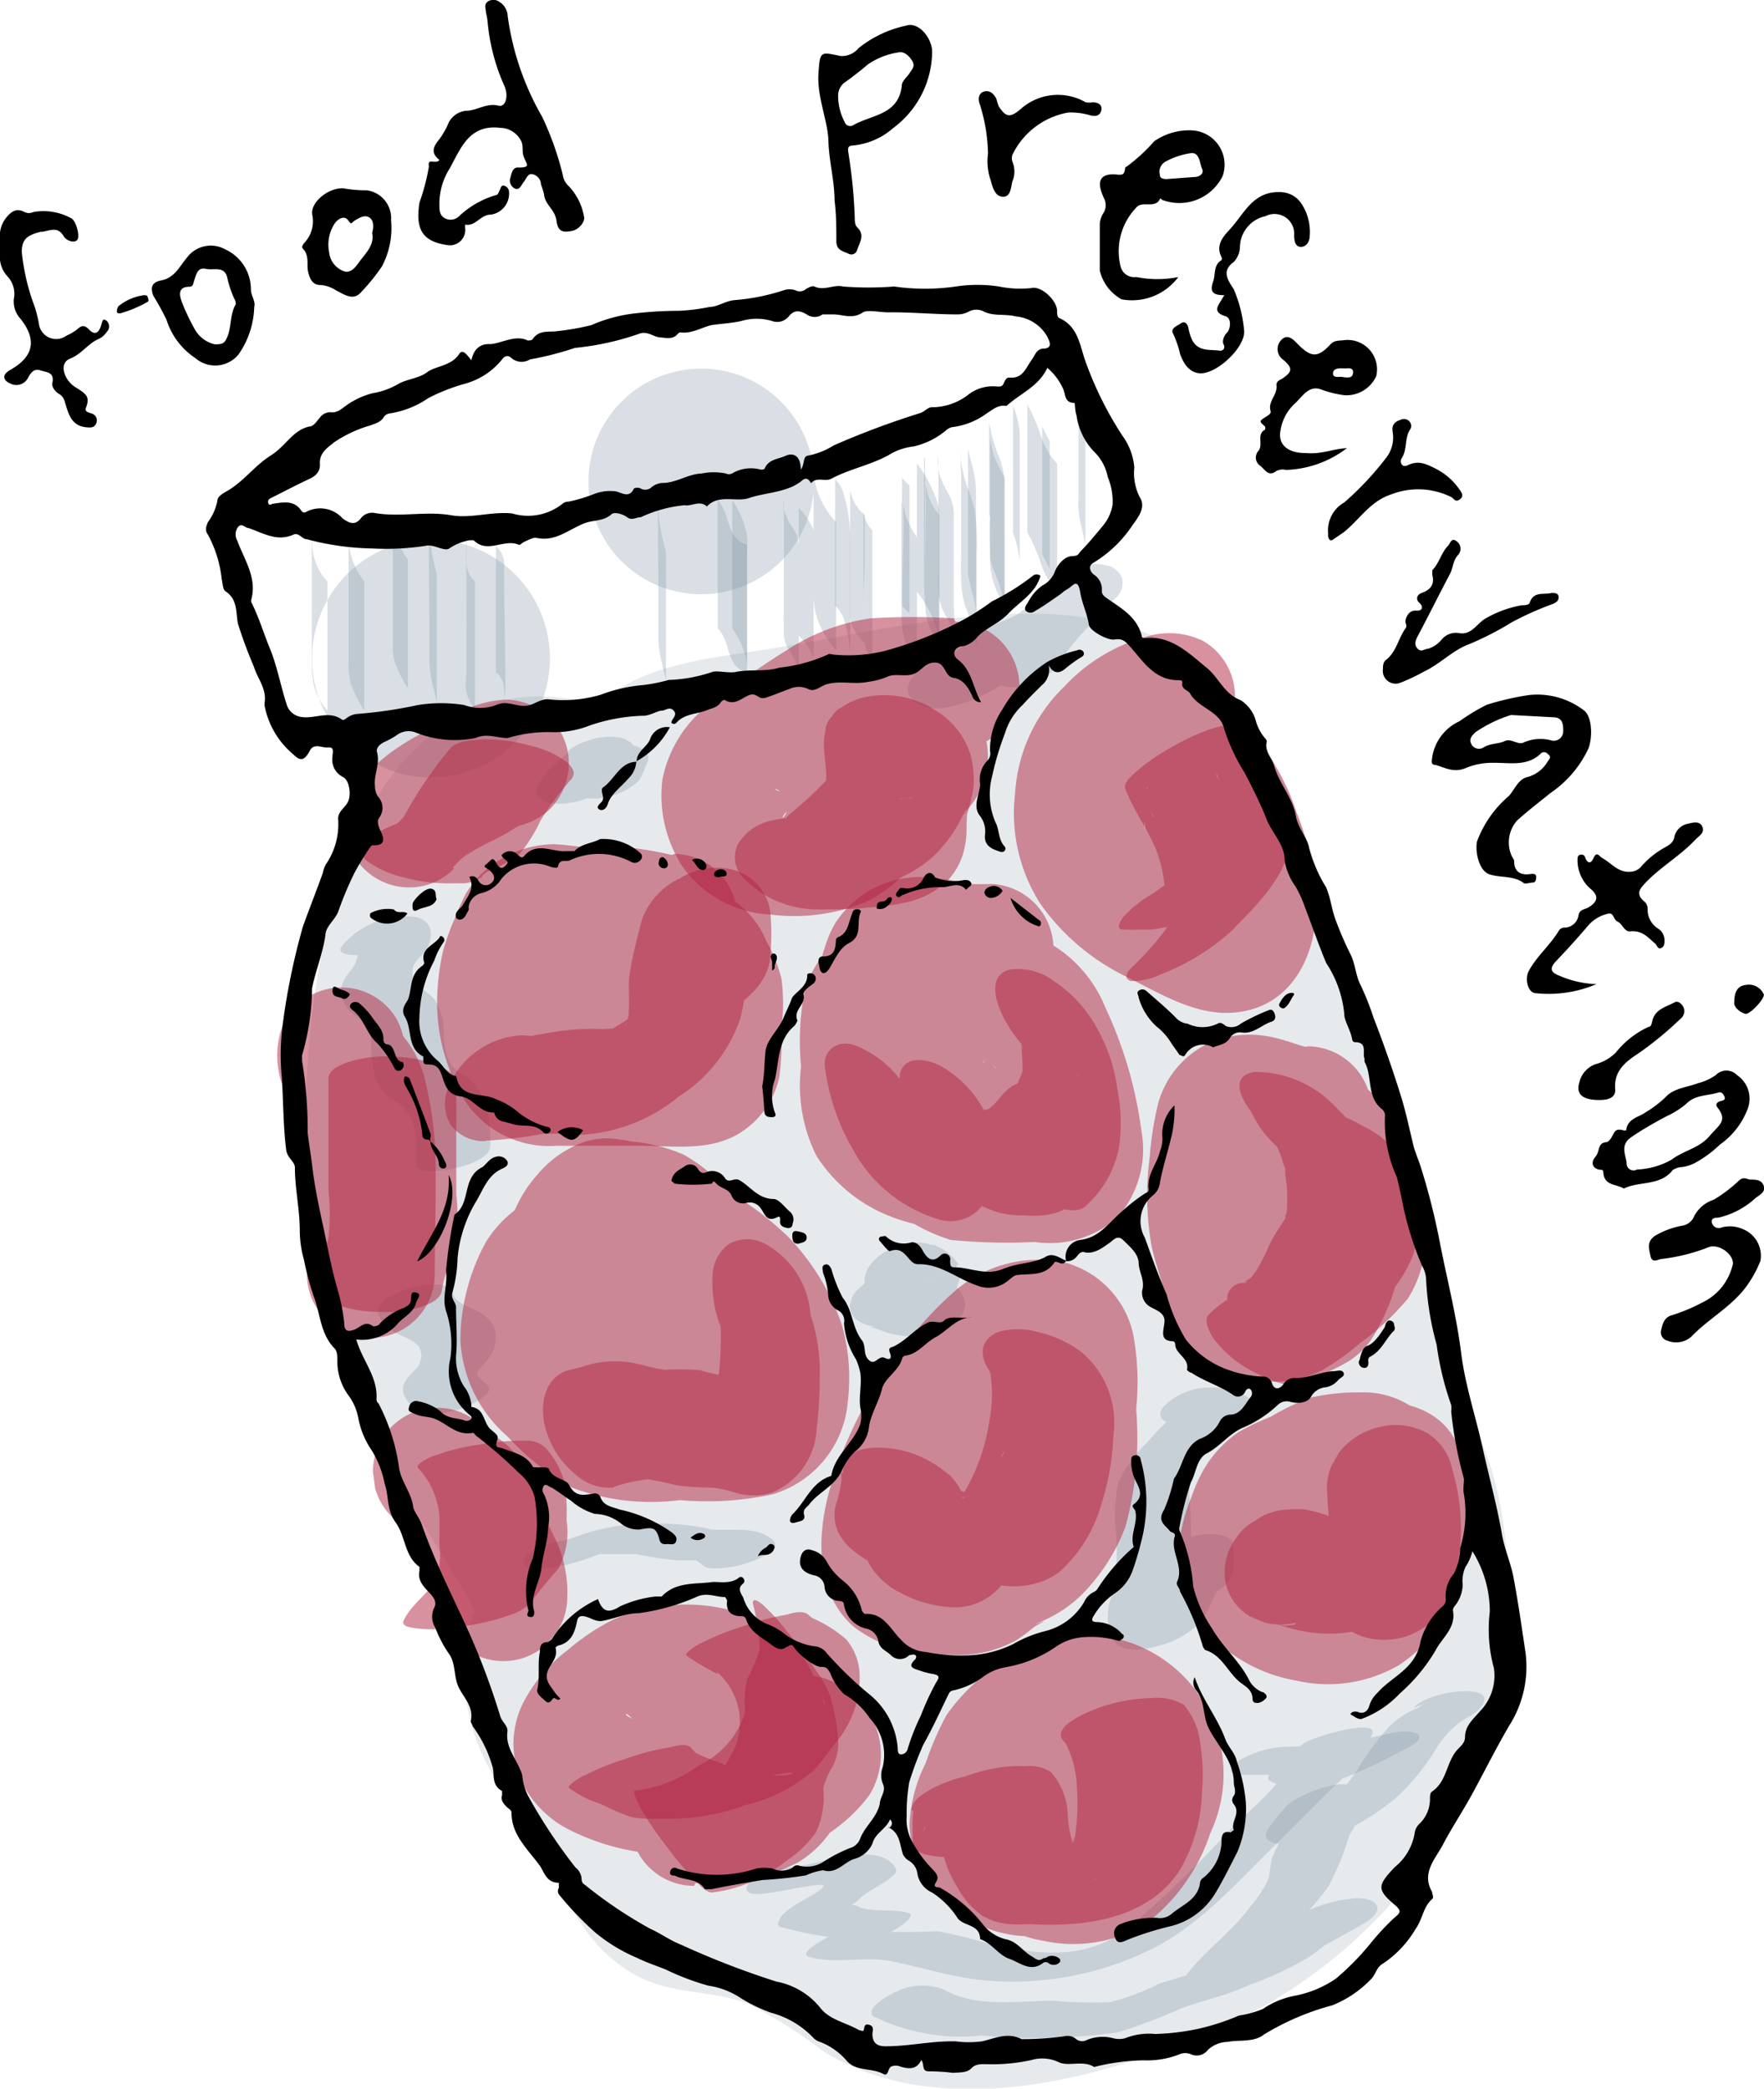 <svg xmlns="http://www.w3.org/2000/svg" viewBox="0 0 68.97 81.65"><defs><style>.cls-1{opacity:0.3;}.cls-2{fill:#8195a5;}.cls-3{opacity:0.2;}.cls-4{opacity:0.5;}.cls-5{fill:#b12440;}</style></defs><g id="Layer_2" data-name="Layer 2"><g id="Layer_1-2" data-name="Layer 1"><g class="cls-1"><path class="cls-2" d="M28.63,25.71s0-5,0-5,0,5,0,5Z"/></g><g class="cls-1"><path class="cls-2" d="M31.23,24.85a2.78,2.78,0,0,1,.58.86c0-.07,0-.14,0-.21s0-.35,0-.52V21.05c0-.11,0-.22,0-.34a2.78,2.78,0,0,0-.58-.86,1.48,1.48,0,0,0,0,.21c0,.17,0,.35,0,.52v3.93c0,.11,0,.22,0,.34Z"/></g><g class="cls-1"><path class="cls-2" d="M33.24,19.07c0,.49,0,1,0,1.48,0,.92,0,1.83,0,2.75,0,.24,0,.49,0,.73a.53.53,0,0,0,0,.13,1.58,1.58,0,0,0,.11.37,1.82,1.82,0,0,0,.46.61c0-.08,0-.15,0-.22s0-.34,0-.52V20.48c0-.12,0-.23,0-.34a1.66,1.66,0,0,1-.58-1.06v.09c0-.09,0,0,0,.2v4.52c0-.38,0-.77,0-1.15q0-1,0-1.92c0-.5,0-1,0-1.5v-.25c0-.12,0-.12,0,0Z"/></g><g class="cls-1"><path class="cls-2" d="M35.27,23.69l.29.29a1.48,1.48,0,0,0,0-.21c0-.18,0-.35,0-.52V19.32c0-.11,0-.23,0-.34l-.29-.29a1.62,1.62,0,0,0,0,.22c0,.17,0,.34,0,.51,0,.59,0,1.18,0,1.77v2.16c0,.12,0,.23,0,.34Z"/></g><g class="cls-1"><path class="cls-2" d="M37.87,22.54c.07.46.25.9.29,1.37v0c0,.22,0,0,0-.56V20.89c0-1.66,0-2.21,0-1.64v0a5.93,5.93,0,0,0,0,.73c0,.59,0,1.18,0,1.77s0,1.18,0,1.77v.39c0,.11,0,.23,0,.34,0-.3,0-.61,0-.92,0-1.33,0-2.66,0-4a4.43,4.43,0,0,0-.07-.81c-.07-.34-.19-.67-.24-1a1.48,1.48,0,0,0,0,.21c0,.18,0,.35,0,.52,0,.59,0,1.18,0,1.77s0,1.18,0,1.77v.39c0,.11,0,.22,0,.34Z"/></g><g class="cls-1"><path class="cls-2" d="M38.71,17.4c0,1.23,0,2.45,0,3.68,0,.3,0,.61,0,.91a4.21,4.21,0,0,0,.09.62,3.63,3.63,0,0,0,.49,1.08,1.48,1.48,0,0,0,0-.21c0-.18,0-.35,0-.52V19c0-.11,0-.22,0-.34a4.41,4.41,0,0,1-.4-.78,3.22,3.22,0,0,1-.17-.76v.09a.57.57,0,0,0,0-.13v0c0,1.28,0,2.55,0,3.82q0-1.77,0-3.54V17a2,2,0,0,0,0-.34v.09c0,.22,0,.43,0,.64Z"/></g><g class="cls-1"><path class="cls-2" d="M40.17,20.81A7.61,7.61,0,0,1,40.69,22a2.77,2.77,0,0,0,.64,1.1,1.7,1.7,0,0,0,0-.22c0-.17,0-.34,0-.52V18.46c0-.12,0-.23,0-.34a2.77,2.77,0,0,1-.64-1.1,7.61,7.61,0,0,0-.52-1.21,1.47,1.47,0,0,0,0,.21c0,.17,0,.35,0,.52,0,.59,0,1.18,0,1.77s0,1.18,0,1.76v.4c0,.11,0,.22,0,.34Z"/></g><g class="cls-1"><path class="cls-2" d="M27.17,22.92v3.5c0,.17,0,.35,0,.52a1.48,1.48,0,0,0,0,.21v-.08c0-.22,0-.43,0-.65,0-.59,0-1.18,0-1.77V22.92c0-.59,0-1.18,0-1.76,0-.18,0-.35,0-.52a1.7,1.7,0,0,0,0-.22v.09c0,.22,0,.43,0,.65v1.76Z"/></g><g class="cls-1"><path class="cls-2" d="M28.63,24.56A3.3,3.3,0,0,1,29.21,26a1.48,1.48,0,0,0,0-.21c0-.18,0-.35,0-.52,0-.59,0-1.18,0-1.77s0-1.18,0-1.77v-.39a1.93,1.93,0,0,0,0-.34,3.3,3.3,0,0,0-.58-1.44c0,.07,0,.14,0,.21v.52c0,.59,0,1.18,0,1.77s0,1.18,0,1.77v.39c0,.11,0,.22,0,.34Z"/></g><g class="cls-1"><path class="cls-2" d="M30.65,19.56c0,.07,0,.15,0,.23,0,.81,0,1.63,0,2.45s0,1.62,0,2.43c0,.07,0,.14,0,.21a1.38,1.38,0,0,0,.17.48,2.41,2.41,0,0,1,.41.91V26.2c0,.1,0,.12,0,0a1.38,1.38,0,0,0,0-.29c0-.5,0-1,0-1.5s0-1.28,0-1.92c0-.38,0-.77,0-1.15a1.46,1.46,0,0,0-.1-.47,2.59,2.59,0,0,0-.19-.33,1.76,1.76,0,0,1-.31-.75v.06c0-.21,0,0,0,.58V24c0,.6,0,.8,0,.59v.05a.25.25,0,0,0,0-.08,6,6,0,0,0,0-.73c0-.59,0-1.18,0-1.77s0-1.18,0-1.77V19.9c0-.11,0-.23,0-.34Z"/></g><g class="cls-1"><path class="cls-2" d="M42.17,16.49c0,1,0,2,0,3a3.39,3.39,0,0,0,0,.45,3.81,3.81,0,0,0,.07.47c.07.31.15.62.2.93a1.48,1.48,0,0,0,0-.21c0-.17,0-.35,0-.52,0-.59,0-1.18,0-1.77s0-1.17,0-1.76v-.39c0-.12,0-.23,0-.35-.07-.48-.24-.95-.28-1.45V15a.28.28,0,0,0,0-.09v0q0-1.51,0,2.92V15.89c0-.38,0-.77,0-1.15v-.09c0,.12,0,.23,0,.34,0,.5,0,1,0,1.5Z"/></g><g class="cls-1"><path class="cls-2" d="M36.13,17.92c0,1.53,0,3.07,0,4.6a12.2,12.2,0,0,0,.06,1.35,2.2,2.2,0,0,0,.54,1.27,1.7,1.7,0,0,0,0-.22c0-.17,0-.34,0-.52,0-.59,0-1.18,0-1.76s0-1.18,0-1.77v-.39c0-.12,0-.23,0-.34a2.36,2.36,0,0,1-.56-1.51v.09c0-.09,0-.17,0-.26.06,1.39,0,2.79,0,4.18v-.06c0-.1,0,0,0,.16,0-1,0-2,0-3.08,0-.5,0-1,0-1.49v-.25c0-.12,0-.12,0,0Z"/></g><g class="cls-1"><path class="cls-2" d="M34.38,21.19v1.16c0,.59,0,1.18,0,1.76v.52c0,.07,0,.14,0,.22v-.09c0-.22,0-.43,0-.65,0-.58,0-1.17,0-1.76V21.19c0-.59,0-1.18,0-1.77,0-.17,0-.34,0-.51a1.62,1.62,0,0,0,0-.22v.09c0,.22,0,.43,0,.64,0,.59,0,1.18,0,1.77Z"/></g><g class="cls-1"><path class="cls-2" d="M12.19,21c0,.31,0,.62,0,.93,0,1.33,0,2.67,0,4a3.92,3.92,0,0,0,.08.84,2.33,2.33,0,0,0,.53,1c0-.07,0-.14,0-.21V27c0-.59,0-1.18,0-1.77s0-1.18,0-1.77v-.39c0-.11,0-.22,0-.34a2.25,2.25,0,0,1-.59-1.34v0c0-.58,0,0,0,1.64v2.43a4.65,4.65,0,1,1,0,.56v0s0,0,0-.08c0-.24,0-.49,0-.73V21.34c0-.11,0-.23,0-.34Z"/></g><g class="cls-1"><path class="cls-2" d="M13.63,21a3.76,3.76,0,0,0,0,.58c0,.73,0,1.46,0,2.19s0,1.46,0,2.18a2.44,2.44,0,0,0,.1.81,4.49,4.49,0,0,0,.51,1c0-.07,0-.14,0-.21s0-.35,0-.52V23.07c0-.11,0-.22,0-.34a3.09,3.09,0,0,1-.59-1.35v.23l0,2.16v0l0,2.16v.22s0-.08,0-.12a1.48,1.48,0,0,0,0-.21c0-.18,0-.35,0-.52,0-.59,0-1.18,0-1.77s0-1.18,0-1.77v-.39a1.93,1.93,0,0,0,0-.34Z"/></g><g class="cls-1"><path class="cls-2" d="M15.36,20.14c0,.47,0,1,0,1.44v2.55c0,.4,0,.81,0,1.21a1.79,1.79,0,0,0,.09.57,4.86,4.86,0,0,0,.5,1,1.7,1.7,0,0,0,0-.22c0-.17,0-.34,0-.52V22.21c0-.12,0-.23,0-.34a3.25,3.25,0,0,1-.58-1.37v.05c0-.2,0,0,0,.55v2.43l0,1.66v0a.17.17,0,0,1,0-.07v.06c0-.25,0-.5,0-.74,0-.59,0-1.18,0-1.76s0-1.18,0-1.77v-.39a1.9,1.9,0,0,0,0-.34Z"/></g><g class="cls-1"><path class="cls-2" d="M16.79,21.05c0,1.08,0,2.15,0,3.22,0,.54,0,1.08,0,1.61a5.51,5.51,0,0,0,.06.57c.06.34.16.66.23,1a1.48,1.48,0,0,0,0-.21c0-.17,0-.35,0-.52,0-.59,0-1.18,0-1.77s0-1.18,0-1.76v-.4c0-.11,0-.22,0-.34a10.88,10.88,0,0,1-.28-1.38v.09a.28.28,0,0,0,0-.09v0q-.07-2.24,0,4.34c0-1.14,0-2.28,0-3.42,0-.38,0-.77,0-1.15v-.09c0,.12,0,.23,0,.34Z"/></g><g class="cls-1"><path class="cls-2" d="M18.23,24.76c0-3.57.05-4.76,0-3.56v.09a.49.49,0,0,0,0,.12c0,.09,0,.17,0,.26,0,.29,0,.57,0,.86,0,1.34,0,2.68,0,4a1.43,1.43,0,0,0,.34,1.18c0-.07,0-.14,0-.21V27c0-.59,0-1.18,0-1.77s0-1.18,0-1.77v-.39c0-.11,0-.22,0-.34a1,1,0,0,1-.33-.72v0q0,1.15,0,2.31c0,.77,0,1.54,0,2.3v-.11c0-.09,0-.18,0-.27a2,2,0,0,0,0-.25c0-1.25,0-2.51,0-3.76,0-.38,0-.77,0-1.15,0-.1,0-.12,0,0s0,.19,0,.29c0,1.14,0,2.28,0,3.42Z"/></g><g class="cls-1"><path class="cls-2" d="M19.4,26.29a.84.84,0,0,1,.31.64v-.09c.11,1.63,0-3,0-4.48h0c0,.07,0,.13,0,.2a1.34,1.34,0,0,1,0,.2c0,1.25,0,2.5,0,3.74,0,.38,0,.77,0,1.15,0,.11,0,.12,0,.05s0-.2,0-.3c0-1.14,0-2.28,0-3.42,0,6.47-.06,4.75,0,3.54v0s0-.07,0-.11,0-.14,0-.21c0-.43,0-.87,0-1.31q0-1.28,0-2.55c0-.4,0-.8,0-1.19a1,1,0,0,0-.32-.81,1.48,1.48,0,0,0,0,.21c0,.18,0,.35,0,.52V26c0,.11,0,.23,0,.34Z"/></g><g class="cls-1"><path class="cls-2" d="M20.82,24.37v.86c0,.59,0,1.18,0,1.77v.52c0,.07,0,.14,0,.21v-.09c0-.21,0-.43,0-.64,0-.59,0-1.18,0-1.77v-.86c0-.59,0-1.18,0-1.77,0-.17,0-.35,0-.52a1.48,1.48,0,0,0,0-.21V22c0,.21,0,.42,0,.64,0,.59,0,1.18,0,1.77Z"/></g><g class="cls-1"><path class="cls-2" d="M22.26,23.79v1.15c0,.59,0,1.18,0,1.77,0,.17,0,.35,0,.52a1.48,1.48,0,0,0,0,.21v-.09c0-.21,0-.42,0-.64,0-.59,0-1.18,0-1.77V23.79c0-.59,0-1.18,0-1.77V21.5c0-.07,0-.14,0-.21v.09c0,.21,0,.43,0,.64,0,.59,0,1.18,0,1.77Z"/></g><g class="cls-1"><path class="cls-2" d="M23.7,23.79v.58c0,.59,0,1.17,0,1.76,0,.18,0,.35,0,.52a1.7,1.7,0,0,0,0,.22v-.09c0-.22,0-.43,0-.65V22c0-.17,0-.34,0-.52a1.48,1.48,0,0,0,0-.21v.09c0,.21,0,.43,0,.64,0,.59,0,1.18,0,1.77Z"/></g><g class="cls-1"><path class="cls-2" d="M25.72,23.79v.86c0,.59,0,1.18,0,1.77,0,.17,0,.35,0,.52a1.48,1.48,0,0,0,0,.21v-.08c0-.22,0-.43,0-.65V22c0-.17,0-.34,0-.52a1.48,1.48,0,0,0,0-.21v.09c0,.21,0,.43,0,.64,0,.59,0,1.18,0,1.77Z"/></g><g class="cls-1"><path class="cls-2" d="M28.32,22.92v1.16c0,.59,0,1.18,0,1.77,0,.17,0,.34,0,.51a1.62,1.62,0,0,0,0,.22v-.09c0-.22,0-.43,0-.64,0-.59,0-1.18,0-1.77V22.92c0-.59,0-1.18,0-1.76v-.52c0-.07,0-.14,0-.22v.09c0,.22,0,.43,0,.65,0,.59,0,1.17,0,1.76Z"/></g><g class="cls-1"><path class="cls-2" d="M32.67,23.69a1.39,1.39,0,0,1,.39.77,6,6,0,0,1,.19,1.12V25.5c0,.08,0,.17,0,.25s0-.19,0-.17V21.2a.41.41,0,0,0,0,.11v-.09s0,0,0,.07c0,.24,0,.5,0,.73V26c0,.11,0,.23,0,.34a6.78,6.78,0,0,0,0-.78c0-1.51,0-3,0-4.53a6.54,6.54,0,0,0-.08-.89,4.66,4.66,0,0,0-.19-.84,1.11,1.11,0,0,0-.33-.56c0,.07,0,.15,0,.22v.51c0,.59,0,1.18,0,1.77s0,1.18,0,1.77v.39c0,.12,0,.23,0,.34Z"/></g><g class="cls-1"><path class="cls-2" d="M33.81,19.35c0-1.82,0-1.38,0-1v.07a1,1,0,0,1,0,.17c0,.13,0,.26,0,.39s0,.27,0,.41c0,1.29,0,2.58,0,3.87,0,.48,0,1,0,1.46a3.29,3.29,0,0,0,0,.44.87.87,0,0,0,.3.55c0-.07,0-.14,0-.21V25c0-.59,0-1.18,0-1.77s0-1.18,0-1.77v-.39c0-.11,0-.22,0-.34a1.23,1.23,0,0,1-.35-.9v.09c0-.09,0-.39,0,0,0,1.43,0,2.85,0,4.28v0a.57.57,0,0,0,0-.13c0-.13,0-.27,0-.4,0-.58.05-1.16.05-1.74,0-1.14,0-2.28,0-3.42V18.2c0-.11,0-.11,0,0,0,.39,0,.77,0,1.15Z"/></g><g class="cls-1"><path class="cls-2" d="M35.25,19.66v-.95c0-.3,0-.39,0-.26v.33c0,.6,0,1.2,0,1.8,0,1,0,2,0,3,0,.22,0,.44,0,.66A3.18,3.18,0,0,0,35.85,26c0-.07,0-.14,0-.21v-.52c0-.59,0-1.18,0-1.77s0-1.18,0-1.77v-.39c0-.11,0-.23,0-.34a3,3,0,0,1-.57-1.65v.09c0-.1,0-.2,0-.3.1,1.33,0,2.67,0,4a1,1,0,0,0,0-.17c0-.66,0-1.32,0-2s0-1.28,0-1.92c0-.38,0-.77,0-1.15v-.09c0,.11,0,.22,0,.34,0,.5,0,1,0,1.49Z"/></g><g class="cls-1"><path class="cls-2" d="M36.69,17.91v-.78c0,.08,0,.17,0,.26,0,.35,0,.7,0,1.06,0,1.35,0,2.7,0,4a6.27,6.27,0,0,0,0,.75,2.13,2.13,0,0,0,.28.86,2.11,2.11,0,0,1,.32.83V20a.41.41,0,0,1,0,.11,5.93,5.93,0,0,0,0,.73c0,.59,0,1.18,0,1.77s0,1.17,0,1.76v.39c0,.12,0,.23,0,.35a10.91,10.91,0,0,0,0-1.4c0-1.22,0-2.45,0-3.67a1.49,1.49,0,0,0-.16-.65c-.09-.19-.21-.36-.29-.56a2,2,0,0,1-.17-.73v.09a1.09,1.09,0,0,1,0-.18c0,1.45,0,2.89,0,4.34h0c0-.11,0-.22,0-.33,0-.54,0-1.08,0-1.63,0-1.14,0-2.28,0-3.42v-.25c0-.12,0-.12,0,0,0,.38,0,.77,0,1.15Z"/></g><g class="cls-1"><path class="cls-2" d="M37.58,17.54a6.7,6.7,0,0,0,0,1c0,1.38,0,2.76,0,4.14a3.93,3.93,0,0,0,.15,1,7.28,7.28,0,0,1,.46,1.64V25.2c0,.4,0,.06,0-1,0,.37,0,.76,0,1.14,0,.11,0,.12,0,.05s0-.2,0-.3c0-1.14,0-2.28,0-3.42a9.16,9.16,0,0,0-.08-1.73c-.05-.21-.12-.43-.19-.64a5.32,5.32,0,0,1-.35-1.3v3.62c0,1.08,0,1.42,0,1v.09a1.1,1.1,0,0,1,0-.18,6,6,0,0,0,0-.73V17.88c0-.11,0-.23,0-.34Z"/></g><g class="cls-1"><path class="cls-2" d="M38.71,20.15a12.9,12.9,0,0,0,0,1.39c0,.09,0,.18,0,.28a4.82,4.82,0,0,0,.2.61,5,5,0,0,1,.35,1.2v-.09c0,.22,0,.05,0-.53V18.86a.49.49,0,0,1,0,.12,4.48,4.48,0,0,0,0,.73c0,.59,0,1.18,0,1.77s0,1.18,0,1.77v.39c0,.11,0,.23,0,.34a8.29,8.29,0,0,0,0-1.22c0-.93,0-1.85,0-2.78,0-.4,0-.8,0-1.2a2.7,2.7,0,0,0-.15-.8,6.45,6.45,0,0,1-.44-1.48v1.12c0-.38,0-.77,0-1.15,0-.1,0-.12,0,0s0,.2,0,.3c0,1.14,0,2.28,0,3.42Z"/></g><g class="cls-1"><path class="cls-2" d="M39.6,20.81A4.12,4.12,0,0,1,39.87,22v-.08a1.09,1.09,0,0,0,0,.18v0c0-1.25,0-2.5,0-3.75q0,1.77,0,3.54v.39c0,.11,0,.22,0,.34v-.09c0-.22,0-.43,0-.64,0-1.46,0-2.91,0-4.36,0-.22,0-.45,0-.67a4,4,0,0,0-.26-1,1.48,1.48,0,0,0,0,.21c0,.17,0,.35,0,.52,0,.59,0,1.18,0,1.77s0,1.18,0,1.76v.4a2,2,0,0,0,0,.34Z"/></g><g class="cls-1"><path class="cls-2" d="M40.75,21.67l.29.58a1.55,1.55,0,0,0,0-.22c0-.17,0-.34,0-.51,0-.59,0-1.18,0-1.77s0-1.18,0-1.77v-.39c0-.11,0-.23,0-.34l-.29-.58c0,.07,0,.15,0,.22s0,.34,0,.51v3.93c0,.12,0,.23,0,.34Z"/></g><g class="cls-1"><path class="cls-2" d="M25.74,20.19c0,1.07,0,2.15,0,3.22,0,.53,0,1.07,0,1.6a3.68,3.68,0,0,0,.07.58c.06.33.15.66.23,1,0-.07,0-.15,0-.22s0-.34,0-.51V21.92c0-.12,0-.23,0-.34a8.24,8.24,0,0,1-.28-1.38v0q-.07-2.23,0,4.35c0-1.14,0-2.29,0-3.43,0-.38,0-.76,0-1.14v-.09a1.9,1.9,0,0,0,0,.34Z"/></g><g class="cls-1"><path class="cls-2" d="M28.06,24.56c.51.5.32,1.53,1.15,1.73,0,0,0-.85,0-.73,0-.59,0-1.18,0-1.77s0-1.18,0-1.77v-.39a1.93,1.93,0,0,0,0-.34c-.83-.2-.64-1.23-1.15-1.73a1.48,1.48,0,0,0,0,.21c0,.18,0,.35,0,.52,0,.59,0,1.18,0,1.77s0,1.18,0,1.77v.39c0,.11,0,.22,0,.34Z"/></g><g class="cls-1"><path class="cls-2" d="M31.81,18.12a8,8,0,0,0,0,1c0,1,0,2,0,3,0,.4,0,.81,0,1.22a3,3,0,0,0,.13.79,3.31,3.31,0,0,0,.75,1.28,1.48,1.48,0,0,0,0-.21c0-.17,0-.35,0-.52,0-.59,0-1.18,0-1.77s0-1.18,0-1.76v-.4c0-.11,0-.22,0-.34a3.22,3.22,0,0,1-.87-1.87v.09a.22.22,0,0,1,0-.08,4.41,4.41,0,1,0,0,.54v3.53c0,.58,0,.76,0,.56v0a.34.34,0,0,1,0-.1c0-.24,0-.5,0-.74V18.46c0-.12,0-.23,0-.34Z"/></g><g class="cls-1"><path class="cls-2" d="M35.85,23.12a5,5,0,0,1,.86,1.73,1.7,1.7,0,0,0,0-.22c0-.17,0-.34,0-.52,0-.58,0-1.17,0-1.76s0-1.18,0-1.77v-.39c0-.12,0-.23,0-.34a5,5,0,0,0-.86-1.73,1.48,1.48,0,0,0,0,.21c0,.17,0,.35,0,.52,0,.59,0,1.18,0,1.77s0,1.17,0,1.76v.39c0,.12,0,.23,0,.35Z"/></g><g class="cls-1"><path class="cls-2" d="M34.2,78.84a7.67,7.67,0,0,0,4.18.73,23.55,23.55,0,0,0,5.31-.12,21.22,21.22,0,0,0,2.45-.92C47,78.2,48,78,48.83,77.6a13.22,13.22,0,0,0,2.32-1.08,7.31,7.31,0,0,0,.89-.69c.14-.12.27-.23.42-.34.41-.27.21-.24-.62.08l-.26-1a29.25,29.25,0,0,1-4.36,2l1.86.38c.88-1.16,2-2,2.86-3.21a10.93,10.93,0,0,0,.82-2,2.2,2.2,0,0,0,.36-1.63c-.19-.89-2.45.1-2.77.44a7.35,7.35,0,0,0-.75.92c-.28.4,0,.54.41.62,1.48.29,3.35-.84,4.48-1.73a8.62,8.62,0,0,0,1.66-2,4,4,0,0,1,.88-1c.34-.25.67-.33.92-.7.62-.92-2.21-.55-2.66.1.37-.15.42-.17.15,0l-.37.17a3.83,3.83,0,0,0-.73.54A9.78,9.78,0,0,0,53.18,69,5.16,5.16,0,0,1,52,70.4c-.2.13-.43.23-.64.35l-.27.17c-.46.25-.21.23.77-.07l.41.61a8.05,8.05,0,0,1,.74-.92L50.22,71c.16.71-.25,1-.46,1.57-.12.32-.08.67-.22,1a5.21,5.21,0,0,1-.64.94c-.72,1-1.73,1.68-2.48,2.65s1.58.49,1.86.39c.85-.31,1.66-.62,2.5-1s1.69-.88,2.53-1.35.67-1-.26-1a5.55,5.55,0,0,0-3.45,1.53c-1.19,1-2.85,1.34-4.29,1.82a9.39,9.39,0,0,1-1.93.72,18,18,0,0,1-2.2-.06c-1.4,0-3,.29-4.26-.43a2.31,2.31,0,0,0-1.89.08c-.16.07-1.34.67-.83,1Z"/></g><g class="cls-1"><path class="cls-2" d="M30,74c.34,0,2.23-.46,2.2-.28s-.9.6-1.07.72-.62.38-.68.67a.13.13,0,0,0,.05.21,13.51,13.51,0,0,0,2.48.46l-.11-.4c-.34.31-.8.46-1.16.76s-.16.34.1.4c1,.22,2-.07,3,.12s2.21.57,3.36.72a12.27,12.27,0,0,0,6.46-1c2.09-.91,3.59-2.65,5.19-4.22.76-.74,1.51-1.51,2.26-2.26a5.88,5.88,0,0,0,1.58-2.13c.22-.63-2.45.15-2.73.41s-.81.72-1.2,1.1c-.09.08-.25.25-.07.34,1.53.82,4-.58,5.31-1.26,1.08-.53.3-.8-.54-.62a19.66,19.66,0,0,1-4,.54,3.85,3.85,0,0,0-2,.55c-.4.28-.46.55.15.55h3a3.87,3.87,0,0,0,2-.55c.4-.29.46-.55-.15-.55h-3l-1.9,1.1a26.25,26.25,0,0,0,5.29-.68l-.54-.62-.79.4-.52.24q-.59.21.39-.06l-.07.35c.4-.38.82-.73,1.21-1.1l-2.73.4c-.44,1.31-1.78,2.31-2.73,3.27a43.69,43.69,0,0,1-3.92,3.78c-1.61,1.26-3.41,1.07-5.32.66a20,20,0,0,0-2.16-.53,23,23,0,0,1-2.49,0l.1.4c.37-.3.82-.44,1.17-.76s.17-.34-.1-.4c-.49-.09-1.34,0-1.74-.19s-.36.07,0-.29.93-.56,1.32-.92a.28.28,0,0,0,.14-.26c-.61-1.18-3-.2-3.83-.12-.49.05-1.65.21-1.94.67s.26.44.66.4Z"/></g><g class="cls-1"><path class="cls-2" d="M16.22,36.52a.34.34,0,0,1,.12-.12l-.48.31.08,0L14.83,37h.07l-.67,0h.06L13.86,37c.26.12.06.59,0,.74-.23.33-.51.56-.53,1a1.28,1.28,0,0,0,.63,1,1.24,1.24,0,0,1,.55,1.06,4.86,4.86,0,0,0,.18,1.37,1.78,1.78,0,0,0,.86.93c.84.57.73,1.57.72,2.47,0,.48,2.89.08,2.9-.78A5.65,5.65,0,0,0,19,43.16a2.23,2.23,0,0,0-1-1.22c-.52-.33-.58-.81-.65-1.4A2.48,2.48,0,0,0,17,39.08c-.28-.35-.94-.6-.87-1.14,0-.38.48-.61.63-1,.23-.58,0-1.06-.64-1.11A3.26,3.26,0,0,0,13.35,37c-.3.45,1.06.33,1.17.3a2.64,2.64,0,0,0,1.7-.8Z"/></g><g class="cls-1"><path class="cls-2" d="M41.29,22.57a18.71,18.71,0,0,0-2.69,3.2c-.37.6.32,1.05.85,1.09a2.14,2.14,0,0,0,1.9-.86c.19-.28.37-.57.56-.86L42,25c.17-.25-.15.18,0-.05a4.51,4.51,0,0,1,.37-.39l-2.39-.71-.11.11c-.11.14,0,0,.09-.06a2.2,2.2,0,0,0-.25.17s.29-.15.12-.07l-.17.08-.29.13a5.52,5.52,0,0,0-1.3.72c-.29.23-.57.46-.87.67l-.26.17s-.25.15,0,0,.06,0,0,0a.45.45,0,0,0-.12.06c-.14.08.34-.12.19-.07s.41,0,.1,0a2.18,2.18,0,0,0-1.1.39,1.2,1.2,0,0,0-.52.71c0,.72.77.85,1.31.83a5.61,5.61,0,0,0,3.08-1.53l.2-.15.12-.09c.14-.1-.31.16-.1.05l.63-.28a4.48,4.48,0,0,0,1.66-1.12.82.82,0,0,0,.25-.74.83.83,0,0,0-.59-.52,2.21,2.21,0,0,0-2.05.55,11.17,11.17,0,0,0-1.45,2l2.75.23.26-.4.08-.11.09-.12c.19-.24.38-.48.59-.71.42-.48.86-.93,1.31-1.38a.82.82,0,0,0,.25-.74.8.8,0,0,0-.59-.52,2.18,2.18,0,0,0-2.05.55Z"/></g><g class="cls-1"><path class="cls-2" d="M22.28,29.34c-.18.18-.38.34-.57.52a3.77,3.77,0,0,0-.43.46,2.29,2.29,0,0,0-.3.5.39.39,0,0,0,.1.37.87.87,0,0,0,.46.2,2,2,0,0,0,.69,0,3,3,0,0,0,.77-.2c.15-.08.32-.15.47-.25s.28-.2.42-.3l.38-.29-.27.19a2.38,2.38,0,0,1,.3-.18l-.32.16.12-.05-.38.13.09,0-.39.08h.08l-.37,0h.07l-.32,0,.08,0-.26-.08.08,0-.29-.5-.21.5a.3.3,0,0,0,0,.29.42.42,0,0,0,.24.21,1.28,1.28,0,0,0,.43.1,1.81,1.81,0,0,0,.52,0,2.81,2.81,0,0,0,1.1-.37l.27-.19a.9.9,0,0,0,.29-.4l.2-.5a.28.28,0,0,0-.05-.29.36.36,0,0,0-.24-.21,1.16,1.16,0,0,0-.41-.13,2.57,2.57,0,0,0-.83,0,4.17,4.17,0,0,0-1.41.5,10.56,10.56,0,0,0-1,.69l.26-.19-.19.12.33-.17h0l2,.38,0,0-.11.21a1.52,1.52,0,0,1,.26-.35l-.19.2c.23-.25.5-.44.74-.68s.35-.37.29-.61a.33.33,0,0,0-.2-.23.65.65,0,0,0-.36-.15,2.48,2.48,0,0,0-1.08.07l-.37.13a2.25,2.25,0,0,0-.6.35Z"/></g><g class="cls-1"><path class="cls-2" d="M14.78,51.3c.14.63.77.84,1.29,1.08l-.18-.08a1.41,1.41,0,0,1,.54.4l-.09-.13a1,1,0,0,1,.14.58V53a1.08,1.08,0,0,1-.18.49l.11-.17c-.19.28-.5.49-.63.81s.2.8.52,1a1.29,1.29,0,0,0,.75.13,3.63,3.63,0,0,0,1.13-.25c.2-.08,1.29-.57.84-.91a1.81,1.81,0,0,1-.37-.36l.08.12a.46.46,0,0,1-.09-.3l0,.15a.64.64,0,0,1,.08-.19l-.11.16c.13-.18.3-.33.44-.51a1.38,1.38,0,0,0,.33-1c-.05-.7-.76-.94-1.3-1.19l.18.09a1.55,1.55,0,0,1-.54-.41l.09.12a.79.79,0,0,1-.12-.3c-.05-.19-.39-.24-.53-.26a3.15,3.15,0,0,0-1.06.12,3.24,3.24,0,0,0-1,.43c-.14.11-.37.28-.32.49Z"/></g><g class="cls-1"><path class="cls-2" d="M37.47,49.42a2,2,0,0,0-.51-.53,3.81,3.81,0,0,0-.45-.23l-.11,0a2.09,2.09,0,0,0-.36-.08,2.21,2.21,0,0,0-1.15.21,2.16,2.16,0,0,0-.77.54,1.2,1.2,0,0,0-.32.67,1.17,1.17,0,0,0,.07.46,2.13,2.13,0,0,0,.26.44,3.68,3.68,0,0,0,.43.45,2.1,2.1,0,0,1,.37.42l-.12-.23a.08.08,0,0,1,0,0l.82-1.2h0l.38-.14a.42.42,0,0,1-.15,0l.39-.06h.2a1.15,1.15,0,0,1-.26,0l.34.07a4.32,4.32,0,0,1-.51-.16,4.43,4.43,0,0,0-.8-.19,1.36,1.36,0,0,0-.57,0,1.69,1.69,0,0,0-.58.17,1.23,1.23,0,0,0-.44.3,1.12,1.12,0,0,0-.31.37l-.08.26a.66.66,0,0,0,.13.51,1.26,1.26,0,0,0,.82.38l.1,0L34,51.87c.27.06.52.18.79.25a4.26,4.26,0,0,0,.49.1,3.41,3.41,0,0,0,.55,0A3.12,3.12,0,0,0,36.91,52l.32-.19a1,1,0,0,0,.34-.35.5.5,0,0,0,.13-.26.55.55,0,0,0,0-.4,1.61,1.61,0,0,0-.54-.73,2.78,2.78,0,0,1-.54-.64l.12.24a.48.48,0,0,1-.05-.17v.27s0-.07,0-.1l-.08.27,0-.06-.18.25.05-.05-.25.22.07,0-.32.18.1,0-1.47.13.13,0-.28-.13a1.07,1.07,0,0,1,.25.16l-.21-.18a1.49,1.49,0,0,1,.23.27.71.71,0,0,0,.34.25,1,1,0,0,0,.47.14,1.79,1.79,0,0,0,.57,0,2,2,0,0,0,.58-.17,1.56,1.56,0,0,0,.74-.67l.09-.27a.69.69,0,0,0-.13-.5Z"/></g><g class="cls-1"><path class="cls-2" d="M22.12,61.18a12,12,0,0,0,1.2-.38s.48-.16.28-.1-.1,0,0,0a1.09,1.09,0,0,1-.26.05l.25,0h.07l.51,0h.71a14.74,14.74,0,0,0,1.62.25H27c-.32,0,.09,0,.15,0h0c.08,0,.11,0,.07,0a1.86,1.86,0,0,1,.28.21c.14.13.59.1.74.09a4.4,4.4,0,0,0,1.13-.25c.23-.09,1.22-.47.86-.84a1.45,1.45,0,0,0-.75-.35,2.6,2.6,0,0,0-.56-.06h-.83c.09,0,.1,0,0,0l-.24,0a6.72,6.72,0,0,0-1.09-.19,12,12,0,0,0-2.32,0,8.34,8.34,0,0,0-1.84.43l-.47.16s-.37.11-.16.06-.16,0-.16,0c-.3.07-1.42.39-1.33.85s1.38.11,1.57.07Z"/></g><g class="cls-1"><path class="cls-2" d="M45.36,61.11a3.77,3.77,0,0,1,0,.58.55.55,0,0,1,0,.17c-.06.18,0,.12.28-.2,0-.1-.72.63-.78.73s-.24.48-.36.73a1.29,1.29,0,0,1-.09.16l-.12.16a1.36,1.36,0,0,1,1-.41l1.13.17c-.43-.44,0-1.28.09-1.78a18.58,18.58,0,0,0,0-2.89A2,2,0,0,1,47,57c.23-.29.46-.58.71-.86a3.27,3.27,0,0,1,.64-.61c.18-.12.88-.61.47-.89a2.28,2.28,0,0,0-1.41-.4,2.55,2.55,0,0,0-1.93.76c-.4.54.35.72.76.72q-.28-.07-.12,0l.47-.89a7.94,7.94,0,0,0-1.75,1.57A5,5,0,0,0,43.71,58a7,7,0,0,0-.07,2.05,9.17,9.17,0,0,1-.12,2.22,2.15,2.15,0,0,0,0,1.84c.38.53,1.21.38,1.76.23a3.43,3.43,0,0,0,1.39-.69,2.53,2.53,0,0,0,.62-.86c.06-.1.29-.61.3-.61-.26.18-.31.22-.16.13a4,4,0,0,0,.34-.23,1.42,1.42,0,0,0,.42-.58,3.34,3.34,0,0,0,0-1.18c0-.21-.41-.31-.54-.33a2.62,2.62,0,0,0-1.08.09c-.46.13-1.3.42-1.28,1Z"/></g><g class="cls-3"><path class="cls-2" d="M13.9,32.76c-2.27,5.41-3.05,15.6.45,22.11l-1-3.79c.31,4.2,2.53,7.36,4.58,10.76,2.2,3.65,3.07,8,6.44,10.91L29.66,60q2.93,2,.9-.13L20,70.43c1.86,2,1.92,5.06,4.73,6.71,1.48.87,3,.61,4.55,1.2a18.8,18.8,0,0,1,2.93,1.86C36.81,83,43,81.28,47.58,79.33a19.52,19.52,0,0,0,9.93-9.66c1.83-4.35,2.26-11.34-.71-15.32l1,3.78c-.51-5.71-2.59-11.26-4.14-16.49S51,30.24,47.74,26.73c-4.14-4.51-12-2.3-17.25-1.43-3.4.57-6.17.58-8.45,3.64s-2,6.59-1,9.94c.9,2.82,2,5.59,2.81,8.45,1,3.74,1.27,7.55,2.82,11.14C29.13,64.06,33,70.88,39.78,71.3A9.4,9.4,0,0,0,48.41,67c2.05-3.44.89-7.52.18-11.14-1.26-6.51-2.77-13.09-4.24-19.56L39.12,45.5l.16,0c9.23-2.76,5.3-17.24-4-14.47l-.17.05a7.66,7.66,0,0,0-5.24,9.23c1.5,6.6,3.6,16,5,23.68V60l-.22,1.23,3.45-4.48-1,.69,3.79-1c2.63,2.17,3.45,2.58,2.45,1.2a10.43,10.43,0,0,0-.93-1.28A19.85,19.85,0,0,1,41,53.55,31.29,31.29,0,0,1,39,46.93C38,42.08,35.75,37.4,35,32.54v4c-.4,2-7.81,4.21-2,3.44l2.19-.3a51,51,0,0,1,6.76-.59l-5.31-2.2c-1.24-2.45-1.49-2.87-.77-1.24.41,1,.5,1.19.28.67.29.85.44,1.74.74,2.58.49,1.36,1.37,2.48,1.89,3.78.31.81-1-2.65.17.8a111.67,111.67,0,0,1,3.84,14c.45,2.19,1.25,4,1.14,5.35,0,.38-.56,1.32-.42,1.64-.37,1-.12.58.76-1.27l-1.17,1.52c-.09-.11-3,2.42.36.28a16.88,16.88,0,0,1-3,1.19c-1.57.57,4.74-1.23-1.13,0-1.13.23-2.2.63-3.32.9h4c-1.24-.19-2.88-1.69-4.23-2.28a18.92,18.92,0,0,0-5.24-1.36L35,66.88c-1.68-2.36-2.26-4.79-4.4-7.06C23.79,52.64,14.08,63.07,20,70.43c2.42,3,5.72,4.91,9.7,4.52,5.8-.58,10.73-8.17,5.3-12.81-1.58-1.35-2.5-5.38-3.74-7.37-.91-1.48-2.45-4-3.84-6.48l1,3.79c-.28-3.8-1.27-4.89-1.21-8.19.06-2.93,0-4.43,1.17-7.14,1.58-3.77-1.7-8.22-5.23-9.23-4.31-1.23-7.67,1.52-9.23,5.24Z"/></g><g class="cls-4"><path class="cls-5" d="M26.33,33.41a2.67,2.67,0,0,1-.4,0l.66.09a14.52,14.52,0,0,0-2.09-.38c-.62,0-1.23,0-1.85,0l.67.09A12.92,12.92,0,0,0,21.68,33a4.15,4.15,0,0,0-2.14.61,3.85,3.85,0,0,0-1.33,1.33,9.8,9.8,0,0,0-.55,1.29l.25-.6a8.74,8.74,0,0,0-.61,1.64,9.45,9.45,0,0,0-.21,2A7.4,7.4,0,0,0,18,42.73a3.94,3.94,0,0,0,3.75,2.06c1.1,0,2.2,0,3.3,0,1.28,0,2.65.22,3.81-.46a3.44,3.44,0,0,0,1.61-2.23,11.26,11.26,0,0,0,.08-1.92,7,7,0,0,0,0-1.94,6,6,0,0,0-.59-1.46,3.68,3.68,0,0,0-3.24-2.26,5.65,5.65,0,0,0-3.19,1,4.52,4.52,0,0,0-2.26,3.56,2.52,2.52,0,0,0,2.5,2.5,2.55,2.55,0,0,0,2.5-2.5.57.57,0,0,1,0-.13l-.09.67a.84.84,0,0,1,.08-.27L26,40a2,2,0,0,0,.11-.2c.09-.13.06-.09-.1.12s-.2.25-.09.12a3.51,3.51,0,0,0,.4-.37c-.07.1-.57.41-.2.16l.25-.15a5.2,5.2,0,0,1,.53-.26l-.6.25A3.55,3.55,0,0,1,27,39.4l-.66.09a1.69,1.69,0,0,1,.45,0l-.67-.09.19.05-.6-.25c.37.16-.43-.4-.24-.19,0,0-.39-.57-.22-.29l.13.21a7.94,7.94,0,0,1,.39.77l-.26-.6a1.64,1.64,0,0,1,.13.43l-.08-.67a8.58,8.58,0,0,1,0,1.34c0,.4.05.8,0,1.2l.09-.67a1.68,1.68,0,0,1-.09.32l.25-.6c-.12.22-.05.14.2-.22s.44-.32.23-.21l.59-.25a1.92,1.92,0,0,1-.32.09l.66-.09a9.69,9.69,0,0,1-1.32,0H24.11c-.57,0-1.13,0-1.7,0a9.93,9.93,0,0,1-1.22,0l.67.08a1.46,1.46,0,0,1-.41-.11l.6.26c-.36-.19.42.39.19.16.48.48.31.43.17.19a4.37,4.37,0,0,1-.31-.61l.25.6a4.72,4.72,0,0,1-.3-1.1l.09.66a6.35,6.35,0,0,1,0-1.63l-.09.67a4.3,4.3,0,0,1,.29-1.12l-.25.6c.21-.46.39-.94.59-1.41l-.25.6c.13-.3.38-.42-.14.1.22-.22-.27.23-.28.21a2.25,2.25,0,0,1,.31-.16l-.6.25a1.82,1.82,0,0,1,.38-.11l-.66.08h.46l-.66-.09a14.56,14.56,0,0,0,1.86.24c.53,0,1.07-.05,1.6,0L24.05,38a10.35,10.35,0,0,0,2.28.38,2.67,2.67,0,0,0,1.76-.74,2.49,2.49,0,0,0-1.76-4.26Z"/></g><g class="cls-4"><path class="cls-5" d="M37.29,24.17a27,27,0,0,0-3.24,0,8.09,8.09,0,0,0-3.28,1.24,28.4,28.4,0,0,0-2.64,1.85,4.88,4.88,0,0,0-2.23,3.21,5.08,5.08,0,0,0,.79,3.41,4.45,4.45,0,0,0,3.43,1.87,7.31,7.31,0,0,0,3.79-.52,5.39,5.39,0,0,0,1.38-1c.22-.22-.54.32-.12.1l.24-.12a4.89,4.89,0,0,0,1.08-.73,5.52,5.52,0,0,0,1.2-1.7c.1-.18.26-.19-.13.17a3,3,0,0,0,.23-.27A3.14,3.14,0,0,0,38.6,30a3.26,3.26,0,0,0-1.25-3,3.69,3.69,0,0,0-1.26-.65,4.22,4.22,0,0,0-1.77,0,2.51,2.51,0,0,0-1.5,1.15,2.6,2.6,0,0,0-.25,1.93,2.53,2.53,0,0,0,1.15,1.49,2.85,2.85,0,0,0,1.93.25h.11l-.67.09h.22l-.66-.09c.18.05.15,0-.08-.06s-.25-.12-.09,0a1.76,1.76,0,0,1-.75-.93l-.09-.66a.59.59,0,0,1,0,.23l.09-.67a1.32,1.32,0,0,1,.31-.57c.15-.18.18-.22.09-.13l-.2.24a6.26,6.26,0,0,0-.71,1l-.13.26c0,.07-.3.43,0,.12s.14-.18,0,0l.29-.22c0,.07-.22.13-.29.16a7.29,7.29,0,0,0-1.45,1c-.08.07-.38.32,0,.05s0,0-.07,0,.57-.17.18-.1l-.45.09.66-.09a8.61,8.61,0,0,1-1.83,0l.66.09-.3-.05c-.29-.08-.26-.2.24.13l-.19-.11c-.22-.12.55.48.23.15s.36.57.19.24,0-.28.07.21c0-.25-.15-.48-.2-.73l.09.66a2.27,2.27,0,0,1,0-.52l-.09.66a2.86,2.86,0,0,0,.07-.28c-.2.44-.24.56-.12.34l.05-.09c-.23.54-.32.39-.11.18a3.53,3.53,0,0,0,.28-.25c-.32.24-.36.28-.15.11l.13-.09.39-.3.86-.63c.5-.35,1-.67,1.55-1l.69-.37c.22-.11-.64.23-.13.07a3.63,3.63,0,0,1,.45-.1l-.67.09a25,25,0,0,1,3.24,0,2.52,2.52,0,0,0,2.5-2.5,2.55,2.55,0,0,0-2.5-2.5Z"/></g><g class="cls-4"><path class="cls-5" d="M38.73,34.56l-.72,0-.31,0c-.33,0,.54.09.22,0a10.25,10.25,0,0,0-1.72-.27,3.93,3.93,0,0,0-3.55,1.81,4.34,4.34,0,0,0-.42,1,1.39,1.39,0,0,0-.09.35c0,.3.26-.43.09-.19a5,5,0,0,0-.75,1.36,10.6,10.6,0,0,0-.16,3.08,6.12,6.12,0,0,0,.6,3.48,6,6,0,0,0,3,2.41,6.4,6.4,0,0,0,.62.2l.3.08c.49.12-.21-.05-.19-.08a7.25,7.25,0,0,0,1.52.68,22.57,22.57,0,0,0,3.29.08,4,4,0,0,0,3.17-.9,4,4,0,0,0,1-3.43,16.35,16.35,0,0,0-1.41-4.83,5.09,5.09,0,0,0-4.74-3.2,5.42,5.42,0,0,0-4.84,3.91c-.6,2.39,1,5.73,3.59,6.09a4,4,0,0,0,3.38-1.27A3.09,3.09,0,0,0,41.49,42,3.23,3.23,0,0,0,40,40.1a2.52,2.52,0,0,0-3.42.89,2.56,2.56,0,0,0,.9,3.42,1.94,1.94,0,0,1-.81-1.11v-.56a1,1,0,0,1,.1-.78c.18-.42.12-.26.06-.17.36-.6.38-.45.23-.31s-.22.19.12-.07-.06,0-.07,0,.56-.24.37-.17c0,0-.11,0-.13,0s.62-.06.44-.06.54.08.45.07-.2-.22.36.15c0,0,.44.41.3.24l-.12-.12c-.25-.21.16.23.17.24-.16-.1-.29-.47-.38-.64-.19-.35.2.62.06.12a1.41,1.41,0,0,1-.09-.32s0,.62,0,.39a1,1,0,0,0,0-.17c0-.09,0-.35,0,.11s0,.2,0,.12a.58.58,0,0,0,.05-.16c0-.25-.11.39-.15.33a1.74,1.74,0,0,1,.23-.39s-.39.44-.22.28a1.42,1.42,0,0,0,.12-.13s.2-.25.25-.24-.5.33-.27.21l.15-.09.2-.12c.31-.18-.29.14-.28.12s.29-.08.33-.09.34-.06-.11,0-.2,0-.11,0h.17c.22,0-.4,0-.39-.06l.16,0c.28.08-.54-.31-.23-.11l.27.17s-.43-.39-.3-.22a1.31,1.31,0,0,0,.12.11s.22.2.21.24-.32-.52-.22-.28a1.25,1.25,0,0,0,.16.24c.12.21.22.42.32.64.19.37-.2-.54-.06-.15l.15.4c.16.48.29,1,.43,1.44.06.21.12.42.17.63s0,.23.07.34c.08.38-.06-.63,0-.09,0,.15,0,.3,0,.45,0,.41.14-.56,0-.21a1.83,1.83,0,0,1,.79-1c-.05,0,.61-.21.38-.16s.62,0,.37,0a11.17,11.17,0,0,0-1.53,0l-1.09,0h-.5c-.08,0-.37,0,0,0s-.24-.13.23,0,0,0-.08-.09a5.28,5.28,0,0,0-.87-.4,5.71,5.71,0,0,0-1-.3c-.26-.06.22.09.23.1a.61.61,0,0,0-.18-.09l-.36-.22c-.27-.16.39.35.17.13l-.16-.14s-.09-.11-.14-.15c-.21-.21.29.42.15.17s.13.3.1.29-.05-.18-.06-.21c-.11-.25.06.35,0,.31s0-.17,0-.22a9.42,9.42,0,0,1,0-1.06c0-.34,0-.68,0-1s0-.41,0-.61v-.23c0-.34,0,.13,0,.23,0-.09.12-.33,0,.06s-.06.14,0,.06l.24-.31A4.79,4.79,0,0,0,37,38.47a1,1,0,0,0,.06-.21,1.3,1.3,0,0,1-.36.66s-.49.34-.28.22-.55.22-.28.12c.1,0,.39-.08-.05,0s-.14,0,0,0h.17c.35,0-.29,0-.32-.05s.41.09.5.11c.35.07.7.11,1,.15a10.49,10.49,0,0,0,1.25.08,2.52,2.52,0,0,0,2.5-2.5,2.55,2.55,0,0,0-2.5-2.5Z"/></g><g class="cls-4"><path class="cls-5" d="M45,24.84a6.91,6.91,0,0,0-3.39,2A6.31,6.31,0,0,0,39.69,31a6.57,6.57,0,0,0,1,4.35,8.84,8.84,0,0,0,3.41,2.86c1.52.76,3.06,1.75,4.83,1.25s2.54-2.34,2.52-4a10.55,10.55,0,0,0-.75-3.68,8.41,8.41,0,0,0-2.81-4.07,3.61,3.61,0,0,0-3.68-.22,3.4,3.4,0,0,0-1.63,3,5.72,5.72,0,0,0,.87,2.81c.15.27.3.55.47.82l-.18-.4a.79.79,0,0,1,.06.22c-.05-.47-.06-.57,0-.29,0,.1,0,.2,0,.31a2.5,2.5,0,0,0,5,0,4.93,4.93,0,0,0-.23-1.67,10.67,10.67,0,0,0-.76-1.51l-.18-.33c-.22-.45.09,0,0,.09a2.33,2.33,0,0,1-.09-.29s.05.65,0,.24,0,.26,0,.29a1.79,1.79,0,0,1-.45.76l-.87.51c-.48,0-.62.05-.41.06s.08,0-.35-.05q.3.09,0,0l-.17-.06c-.3-.25-.38-.32-.24-.19s.1.27-.08-.14a3,3,0,0,0,.32.47A11.59,11.59,0,0,1,46,33.42c.16.33-.2-.59,0-.05,0,.11.08.21.11.32s.13.43.19.64.09.47.13.7c.08.44-.08-.77,0-.1,0,.31,0,.61,0,.92,0-.67.1-.54,0-.3,0,.07,0,.13,0,.19-.07.29.32-.61.11-.3l.28-.36c.4-.28.5-.36.29-.24a2.08,2.08,0,0,1,.85-.24c-.28,0-.06-.15.25,0a1.49,1.49,0,0,0-.3-.09c-.5-.12.39.21.11.05-.45-.25-.92-.48-1.38-.71s-.8-.45-1.19-.7.48.42.1.08l-.23-.19c-.18-.17-.32-.39-.51-.54.05,0,.34.5.13.15l-.15-.24c0-.07-.28-.47-.05-.1s0,.09,0,0c-.1-.39.12-.1,0,.16a1.55,1.55,0,0,0,0-.31c0-.25,0-.5,0-.76a2.53,2.53,0,0,0,0-.28c0-.49-.13.61,0,.14l.06-.26c0-.09,0-.18.08-.26l-.14.33a3.1,3.1,0,0,0,.35-.61c-.22.49-.36.43-.2.26l.24-.25.48-.43c.36-.32-.41.28-.13.1l.33-.23.22-.13c.1-.05.53-.25.09-.07s-.14.05,0,0l.33-.08a2.48,2.48,0,0,0,1.5-1.15,2.51,2.51,0,0,0-.9-3.42A3,3,0,0,0,45,24.84Z"/></g><g class="cls-4"><path class="cls-5" d="M28.09,48a7,7,0,0,0-6.2-1.52A4.62,4.62,0,0,0,19,48.55a8.08,8.08,0,0,0-1,3.82,5.34,5.34,0,0,0,1.84,3.78,10.16,10.16,0,0,0,2.52,2,8.76,8.76,0,0,0,4.22.49,12,12,0,0,0,3.64-.23,4.13,4.13,0,0,0,2.93-3.64,7.63,7.63,0,0,0-.24-3,9.33,9.33,0,0,0-2.1-3.43,12.27,12.27,0,0,0-1.53-1.25l-.61-.43-.34-.24c-.15-.11-.09-.07.17.14l-.19-.17a6.5,6.5,0,0,0-1.59-1.26,6.7,6.7,0,0,0-2.34-.53c-.37,0,.62.09.21,0a7,7,0,0,0-.75-.1,3,3,0,0,0-.94.12A4.22,4.22,0,0,0,21,45.93a5.16,5.16,0,0,0-1.15,4.63,6.66,6.66,0,0,0,1.87,3.18,5,5,0,0,0,3.7,1.4c.69,0,1.37,0,2.06,0,.47,0-.07,0-.12,0a.71.71,0,0,0,.22.05,5,5,0,0,0,1.09.19A2.83,2.83,0,0,0,31.31,54a3.25,3.25,0,0,0,0-3.17A3,3,0,0,0,28,49.5a3.58,3.58,0,0,0-2.1,1.59,2.51,2.51,0,0,0,.9,3.42,2.56,2.56,0,0,0,3.42-.9s-.45.5-.21.29a1.7,1.7,0,0,1-1,.47,1.06,1.06,0,0,1-1.14-.48,1.06,1.06,0,0,1-1-.7,2,2,0,0,1,.1-1.66l.9-.9c-.18.14-.18.08.47-.11s.71-.16.45-.15c.69,0,.57.09.27,0a9,9,0,0,0-1.28-.22c-.82-.09-1.65,0-2.48,0-.08,0-.34,0-.4,0s.62.14.37.05a.8.8,0,0,0-.21-.05c-.21,0,.35.11.35.16l-.14-.08c-.4-.25.35.37.1.09-.1-.11-.21-.21-.31-.33a1.07,1.07,0,0,0-.14-.16s.29.4.15.18-.2-.28-.28-.44-.06-.13-.1-.19c-.14-.24.14.48.1.22a1.17,1.17,0,0,0-.06-.2c-.12-.38,0,.18,0,.24a3.38,3.38,0,0,0,0-.45c0-.08,0-.38,0,0s.16-.23-.06.17,0,0,0,0l.08-.14-.19.25c.1,0,.25-.25.34-.33.31-.3-.18.13-.21.15s.26-.12-.16.06a2.54,2.54,0,0,1-.77.18c.08,0,.34,0-.16,0l.22,0,.56.07c.1,0,.64.07.2,0s-.09,0,0,0-.24-.11-.25-.11c.38.2-.29-.32,0,0,.16.16.31.32.48.46a12.72,12.72,0,0,0,1.24,1,7.82,7.82,0,0,0,.88.63c-.43-.22-.26-.21-.12-.08l.19.16a4,4,0,0,1,.36.35c.07.08.31.37.07.07s0-.07,0,0l.28.47c.17.29.32.59.48.89s-.13-.52,0,0c.05.23-.06-.35-.05-.35a2.62,2.62,0,0,1,0,.29c0,.29,0,.58,0,.88,0,.11,0,.23,0,.34,0,.3.13-.62,0-.34,0,.1-.12.34.05-.06s.08-.19,0-.11.39-.48.21-.28.46-.28.17-.14.25-.08.24-.08a1.57,1.57,0,0,0-.47.13s.51,0,.26,0h-.42c-.75,0-1.49,0-2.24,0-.4,0-.8,0-1.2,0l-.35,0c-.28,0,.22,0,.24,0a.79.79,0,0,0-.22,0c-.27,0,.4.22.19.09a2.57,2.57,0,0,0-.41-.26s.41.35.24.18l-.16-.14-.77-.69a4,4,0,0,1-.37-.34c-.08-.08-.39-.46-.16-.14s-.05-.09-.09-.17-.22-.39,0,0,0-.24.05.2,0,.11,0,0c0-.36,0,.12,0,.22,0-.2.06-.4.1-.59a5.23,5.23,0,0,1,.12-.54c0-.1.25-.75.09-.36s-.05.1,0,0c.22-.34-.19.22-.2.22l.15-.16c.21-.25-.23.24-.26.2s.64-.31.07-.08.06,0,.18,0c.48-.14-.52,0-.14,0,.16,0,.32,0,.48,0a1.62,1.62,0,0,1,.49,0c.05,0-.63-.12-.37,0l.24,0,.41.11.23.08c.34.11-.29-.11-.28-.12a1.8,1.8,0,0,1,.38.21l.13.09c.21.09-.51-.43-.23-.18A2.5,2.5,0,0,0,28.09,48Z"/></g><g class="cls-4"><path class="cls-5" d="M40.17,52.45a6.34,6.34,0,0,0-4.26,1.35,8.16,8.16,0,0,0-1.73,2.7A8.08,8.08,0,0,0,33,60.66a2.8,2.8,0,0,0,2.29,2.82,9.93,9.93,0,0,0,2.11,0,6,6,0,0,0,1.93-.32,6.87,6.87,0,0,0,2.18-1.39,9.07,9.07,0,0,0,2.37-3.49A10.73,10.73,0,0,0,44.43,55a10.24,10.24,0,0,0-.12-2.82,3.72,3.72,0,0,0-2.73-2.84,5,5,0,0,0-4.36,1.23,14.33,14.33,0,0,0-1.84,2,10.9,10.9,0,0,0-1.12,1.57,16.75,16.75,0,0,0-1.87,4.27c-.45,1.74-.49,3.9,1,5.19a5.54,5.54,0,0,0,3.74,1.08,4.62,4.62,0,0,0,2.67-.6l.28-.2c.55-.43.67-.53.36-.29s-.19.15,0,0l.32-.18c.27-.16-.62.25-.11,0a5,5,0,0,0,2-1.46A7.44,7.44,0,0,0,44,59.69a12.94,12.94,0,0,0,.45-4.16,2.5,2.5,0,0,0-5,0c0,.75-.06,1.5-.09,2.26,0,0,.1-.54,0-.27a1.57,1.57,0,0,0,0,.23,4.61,4.61,0,0,1-.15.53.88.88,0,0,0-.07.23s.22-.47.09-.24-.21.37-.32.56.12-.17.15-.17-.2.21-.24.25c-.28.36.37-.2.1,0s.64-.26.18-.06a7.1,7.1,0,0,0-1,.43,2.82,2.82,0,0,0-.36.24c-.19.14-.38.28-.56.43.54-.44.3-.21.17-.13l-.18.11c-.19.14.26-.12.27-.12s.63,0,.2,0h-.33l-1.07,0H36c-.34,0,.4,0,.39,0l-.12,0c-.26-.07-.11-.19.34.16l-.19-.11c.08,0,.58.53.28.19-.1-.12.43.6.24.28-.06-.09-.14-.3.05.14s.08.23.06.13a1,1,0,0,0-.05-.25c.07.06.05.77.06.35,0-.21,0-.41,0-.61-.05,1,0,.19.06-.1s.13-.47.2-.69.15-.44.24-.66l.06-.15c.13-.34-.12.3-.13.3l.18-.39q.28-.63.63-1.23c.18-.33.38-.65.59-1,0-.07.09-.13.13-.19.21-.31-.41.49-.24.3a6.33,6.33,0,0,0,.47-.56,14.61,14.61,0,0,1,1.23-1.38c.4-.39-.37.21,0,0,.1,0,.58-.29.15-.11s0,0,.13,0-.33.06-.35,0,.61,0,.07,0c-.38,0-.17,0-.09,0s-.61-.31-.33-.13c.06,0-.5-.41-.33-.24s-.3-.39-.25-.33.05.09.07.12c.14.24-.17-.59-.14-.32a2.33,2.33,0,0,0,.08.36c-.2-.73-.05-.42,0-.15a2.8,2.8,0,0,1,0,.41c0,.27,0,.54,0,.81s0,.5,0,.75l0,.62c0,.28,0-.25,0-.26a1.57,1.57,0,0,0-.09.4,5.52,5.52,0,0,1-.16.54c-.06.21-.19.21.08-.15a2.64,2.64,0,0,0-.15.29,6.32,6.32,0,0,1-.33.56l-.14.2c-.18.27.31-.33.08-.11s-.3.34-.46.49l-.18.17s-.44.36-.11.12-.17.09-.26.15c-.33.22.11-.05.19-.06a2.46,2.46,0,0,0-.29.09c-.26.09-.17-.1.2,0a1,1,0,0,0-.3,0l-.59,0a5.07,5.07,0,0,1-.55,0c-.12,0-.44,0,0,0s0,0-.06,0L38,60.32c-.12-.53,0,.51,0,0s-.15.49,0,0a3.21,3.21,0,0,1,.31-1c-.14.33-.16.37,0,.12l.07-.16.23-.46c.16-.3.32-.6.47-.91s.27-.44.37-.66-.46.48-.1.15c.15-.14-.57.34-.11.1s-.28.05,0,0l.23-.07c.21,0,.2,0,0,0-.43,0,.1,0,.21,0h.58a2.5,2.5,0,0,0,0-5Z"/></g><g class="cls-4"><path class="cls-5" d="M51.14,40.91a2.81,2.81,0,0,1-.41,0l.66.09c-.46-.08-.89-.26-1.34-.38a4.26,4.26,0,0,0-2.4,0,3.7,3.7,0,0,0-2.37,2.52,13.11,13.11,0,0,0-.34,2.26l.09-.66a11.38,11.38,0,0,0,0,4c.11.49.27.95.4,1.43s.18.79.31,1.18a3.6,3.6,0,0,0,1.59,2,5.43,5.43,0,0,0,2.22.65,4,4,0,0,0,2.2-.47,9.56,9.56,0,0,0,1.63-1.21l-.5.39a10.24,10.24,0,0,0,2.16-1.94A4.46,4.46,0,0,0,55.72,48c0-.27,0-.54,0-.81a5.35,5.35,0,0,0-.53-2c-.14-.28-.32-.53-.47-.8s-.23-.52-.37-.76a3.53,3.53,0,0,0-3.1-1.83,4.27,4.27,0,0,0-3.33,2,4.64,4.64,0,0,0-.67,2.82,4.54,4.54,0,0,0,.36,2.46,3.15,3.15,0,0,0,4.29,1.07A4.15,4.15,0,0,0,53.14,49a4,4,0,0,0,.79-2.12,2.5,2.5,0,0,0-4.27-1.77,2.84,2.84,0,0,0-.73,1.77V47l.09-.66a1.09,1.09,0,0,1,0,.17l.25-.6a1.48,1.48,0,0,1-.19.35l.39-.51a1.71,1.71,0,0,1-.38.38l.51-.39-.26.15.6-.25-.27.07.66-.09a.55.55,0,0,1-.18,0l.66.09-.16,0,.6.25-.06,0,.5.39-.09-.09.39.5a.35.35,0,0,1-.07-.12l.26.6a.74.74,0,0,1,0-.14l.09.66a5.08,5.08,0,0,1,0-.78c0-.35,0-.7,0-1.06l-.09.67a2.13,2.13,0,0,1,.13-.43l-.25.59a3.21,3.21,0,0,1,.19-.31l-.39.51a2.79,2.79,0,0,1,.51-.52l-.5.39a1.92,1.92,0,0,1,.31-.18l-.6.25a1.43,1.43,0,0,1,.34-.09l-.66.09a.89.89,0,0,1,.23,0l-.66-.09.19.06-.6-.25a.51.51,0,0,1,.16.09L50,46.18a1.21,1.21,0,0,1,.2.19l-.39-.5a5.66,5.66,0,0,1,.49.91c.18.35.42.67.58,1l-.26-.59a2.39,2.39,0,0,1,.12.46L50.66,47a9.89,9.89,0,0,1,0,1.72l.09-.67a1.79,1.79,0,0,1-.09.4l.26-.6a2.4,2.4,0,0,1-.23.38l.39-.5a4.24,4.24,0,0,1-.62.57l.51-.4-1.72,1.33.51-.39a3.33,3.33,0,0,1-.62.38l.59-.25a1.93,1.93,0,0,1-.34.11L50.1,49a2.44,2.44,0,0,1-.54,0l.66.09a4.1,4.1,0,0,1-.78-.22l.6.25a2,2,0,0,1-.32-.18l.51.39a.43.43,0,0,1-.12-.11l.39.51a.72.72,0,0,1-.11-.19l.25.6a10.86,10.86,0,0,1-.39-1.38A15.46,15.46,0,0,1,49.8,47l.09.66a7.56,7.56,0,0,1,0-2l-.09.67c.1-.64.16-1.29.24-1.93l-.09.67a3.78,3.78,0,0,1,.17-.74l-.25.6a1.76,1.76,0,0,1,.21-.38l-.4.51.19-.19-.51.39a.88.88,0,0,1,.21-.12l-.6.25a1,1,0,0,1,.23-.06l-.67.09a1.88,1.88,0,0,1,.41,0l-.66-.09a12.53,12.53,0,0,0,2.85.57,2.71,2.71,0,0,0,1.77-.73,2.57,2.57,0,0,0,.73-1.77,2.53,2.53,0,0,0-2.5-2.5Z"/></g><g class="cls-4"><path class="cls-5" d="M55.79,55.49a3.41,3.41,0,0,0-2.63-1.06,8.18,8.18,0,0,0-1.85.19,8.24,8.24,0,0,0-1.62.76A9.23,9.23,0,0,0,48.4,56a4.69,4.69,0,0,0-1.25,1.3,6.24,6.24,0,0,0-.57,1.23,6.91,6.91,0,0,0-.5,2,4.52,4.52,0,0,0,1.46,3.61,6.14,6.14,0,0,0,3.16,1.56,5.52,5.52,0,0,0,4-.61c2-1.31,2.65-3.61,2.71-5.88,0-1.48-.11-3.21-1.61-4a3.07,3.07,0,0,0-3.7.61c-.42.47-.67,1-1,1.5l.39-.51c-.49.59-1,1.08-1.47,1.71a4.05,4.05,0,0,0-.74,2.76A2.7,2.7,0,0,0,50,63.06a2.54,2.54,0,0,0,1.77.74,2.49,2.49,0,0,0,1.76-.74,2.39,2.39,0,0,0,.74-1.76,2,2,0,0,1,0-.55l-.09.66a2,2,0,0,1,.14-.48l-.26.6a3,3,0,0,1,.35-.57l-.39.5c.3-.37.66-.69,1-1.06s.64-.95,1-1.42l-.4.51a1.9,1.9,0,0,1,.24-.25l-.5.39.15-.09-.59.25a.2.2,0,0,1,.11,0l-.67.09h.13l-.67-.09.13,0-.6-.26.1.06-.5-.39a.3.3,0,0,1,.08.08l-.39-.51a1.19,1.19,0,0,1,.09.15l-.25-.59a1.47,1.47,0,0,1,.08.3L52.37,58a9,9,0,0,1,0,2.2l.09-.67A5.83,5.83,0,0,1,52,60.92l.25-.6a3.33,3.33,0,0,1-.44.78l.39-.5a2.85,2.85,0,0,1-.42.43l.5-.39a2.17,2.17,0,0,1-.53.31l.6-.25a2.52,2.52,0,0,1-.65.18l.66-.09a3.63,3.63,0,0,1-1,0l.67.09a4.14,4.14,0,0,1-1.08-.3l.6.25a4.08,4.08,0,0,1-.81-.47l.51.39a3.48,3.48,0,0,1-.47-.47l.39.51a2.1,2.1,0,0,1-.29-.5l.25.6a2.11,2.11,0,0,1-.14-.49l.09.67a2.44,2.44,0,0,1,0-.54l-.09.67a5.58,5.58,0,0,1,.47-1.43l-.25.6a2.87,2.87,0,0,1,.34-.62l-.39.51a1.79,1.79,0,0,1,.27-.28l-.51.39A5.61,5.61,0,0,1,52,59.8c.34-.16.64-.37,1-.52l-.6.25a1.69,1.69,0,0,1,.49-.13l-.66.09a5.63,5.63,0,0,1,1.23-.05l-.67-.09.3.08-.6-.25a.57.57,0,0,1,.13.08l-.51-.4a.69.69,0,0,1,.17.17,2.5,2.5,0,0,0,4.26-1.77l-.09-.67a2.41,2.41,0,0,0-.64-1.1Z"/></g><g class="cls-4"><path class="cls-5" d="M45.22,68.11c-1.2-1.58-2.71-3.26-4.92-2.79-1.61.35-2.64,2.1-2.87,3.62a10.37,10.37,0,0,0,0,4,4.17,4.17,0,0,0,3.33,2.92,5.5,5.5,0,0,0,4-.63,7.3,7.3,0,0,0,2.56-3.57,5.43,5.43,0,0,0-3.16-7.46,5.21,5.21,0,0,0-2.77-.12,6.18,6.18,0,0,0-2.21.9,7.61,7.61,0,0,0-2.17,2.06,11.58,11.58,0,0,0-.92,2.21l.25-.6a5.86,5.86,0,0,0-.78,2.7,4.3,4.3,0,0,0,1.7,3.25,4.73,4.73,0,0,0,3,1.09,7.07,7.07,0,0,0,2.78-1l-.6.25.11,0a2.72,2.72,0,0,0,1.49-1.15,2.48,2.48,0,0,0-.89-3.42,2.43,2.43,0,0,0-1.93-.25c-.57.24-1.1.52-1.65.78l.59-.25a2.44,2.44,0,0,1-.46.14l.66-.09h-.3l.66.09a2.38,2.38,0,0,1-.52-.15l.6.25a3.16,3.16,0,0,1-.72-.4l.5.39a3.06,3.06,0,0,1-.36-.36l.39.5a1.94,1.94,0,0,1-.21-.34l.25.6a2.05,2.05,0,0,1-.13-.53l.09.66a2.67,2.67,0,0,1,0-.4l-.09.66a2.25,2.25,0,0,1,.13-.42l-.25.59c.21-.48.45-1,.64-1.46.11-.32.2-.64.33-1l-.25.6a2.9,2.9,0,0,1,.31-.54l-.39.51a6.64,6.64,0,0,1,.9-.86l-.5.39a5,5,0,0,1,1-.59l-.6.25a4.54,4.54,0,0,1,1-.28l-.66.09a3.75,3.75,0,0,1,.82,0l-.66-.09a2.07,2.07,0,0,1,.5.15l-.59-.25a3.3,3.3,0,0,1,.57.34l-.51-.39a3.89,3.89,0,0,1,.65.63l-.39-.5a3.9,3.9,0,0,1,.45.76l-.25-.59a2.46,2.46,0,0,1,.15.53l-.09-.66a3.28,3.28,0,0,1,0,.7l.08-.66a6.22,6.22,0,0,1-.43,1.53l.25-.59A6.29,6.29,0,0,1,42,71.22l.4-.51a3.46,3.46,0,0,1-.6.61l.51-.39a3.26,3.26,0,0,1-.4.24l.6-.26a2.42,2.42,0,0,1-.64.17l.67-.09a3.76,3.76,0,0,1-1.06,0l.66.09a3.55,3.55,0,0,1-.71-.19l.6.25a2.3,2.3,0,0,1-.4-.23l.51.39a1.27,1.27,0,0,1-.27-.25l.39.51a1.5,1.5,0,0,1-.19-.32l.25.59a2.1,2.1,0,0,1-.11-.51l.09.67a9.24,9.24,0,0,1,0-2.29l-.08.66a3.91,3.91,0,0,1,.24-1l-.25.6a2.73,2.73,0,0,1,.32-.55l-.39.51a1.42,1.42,0,0,1,.24-.25l-.51.39.2-.12-.6.25.14,0-.67.09a.89.89,0,0,1,.23,0l-.67-.09a1.29,1.29,0,0,1,.26.08l-.6-.26a2.66,2.66,0,0,1,.45.29l-.5-.39a6.72,6.72,0,0,1,1,1.1l-.39-.51.13.18a2.78,2.78,0,0,0,1.5,1.15,2.53,2.53,0,0,0,1.92-.26,2.5,2.5,0,0,0,.9-3.42Z"/></g><g class="cls-4"><path class="cls-5" d="M27.19,73.61a8,8,0,0,0,4-.8,4.1,4.1,0,0,0,1.3-5.8l-.27-.42c-.11-.17,0-.34.07.21a1.17,1.17,0,0,0-.06-.2,9.07,9.07,0,0,0-.59-1.44A4.69,4.69,0,0,0,29,63.07a7.09,7.09,0,0,0-5,.23,8.69,8.69,0,0,0-1.8,1.2,6.11,6.11,0,0,0-1.61,1.82,3.58,3.58,0,0,0-.13,3.46,4.2,4.2,0,0,0,1.63,1.66,9.05,9.05,0,0,0,3.24,1,11.3,11.3,0,0,0,5.14.09A6.39,6.39,0,0,0,34,70.16,3.05,3.05,0,0,0,34,67a3.37,3.37,0,0,0-1.88-1.43,7.91,7.91,0,0,0-1.6-.13l.66.09c-.24,0-.16,0,.25.13a1.14,1.14,0,0,1-.23-.15c.31.25.37.29.17.13l-.19-.17a8.43,8.43,0,0,0-1.07-.82,4.89,4.89,0,0,0-2.6-.63,2.5,2.5,0,0,0,0,5c.21,0,.41,0,.62,0l-.67-.09c.13,0,.26.07.38.09-.44-.2-.56-.25-.34-.13a1,1,0,0,1,.17.1c.31.19-.53-.44,0,0l.35.3a4.63,4.63,0,0,0,1.74,1,6.7,6.7,0,0,0,1.54.11l-.66-.09c.25.06.16,0-.29-.14.21.14.11.06-.3-.23s-.39-.55-.27-.35c-.18-.52-.25-.66-.21-.43l-.09-.67a.48.48,0,0,1,0,.12l.09-.67c-.06.3.32-.62.18-.4s-.17.24.11-.11,0-.08-.07,0c-.24.25.46-.31.27-.21l-.18.13-.35.2a3.84,3.84,0,0,1-.35.18c-.45.22.56-.2.22-.09a4.32,4.32,0,0,1-.86.21l.66-.09A8.77,8.77,0,0,1,27,67.73l.67.08a16.29,16.29,0,0,1-2.6-.47l-.51-.19c.85.31.21.09,0-.05s0-.16.21.17c0,0-.18-.18-.18-.18s.42.6.22.27c-.09-.16.22.73.15.26l.09.67a1,1,0,0,1,0-.25l-.09.67c.11-.53-.31.47-.07.13l.12-.2c.15-.2.09-.13-.17.21.11-.1.21-.24.32-.35s.58-.43-.14.07c.29-.2.57-.43.87-.62a3.9,3.9,0,0,0,.49-.28c-.4.15-.47.19-.23.11a1,1,0,0,1,.24,0l-.66.09a7.23,7.23,0,0,1,1.8,0l-.66-.09a4.52,4.52,0,0,1,.53.11c.05,0,.26,0,.28.09s-.57-.31-.28-.11c.07,0,.4.28,0,0s0,0,0,0-.35-.41-.13-.13l.06.13q-.23-.54-.12-.27a7.54,7.54,0,0,0,.67,1.64c.1.18.22.35.34.53s-.07-.21-.08-.21.09.37.09.42l-.09-.67a1.41,1.41,0,0,1,0,.29l.09-.67a.78.78,0,0,1,0,.21c-.06.21,0,.09.15-.34-.06.08-.25.37,0,0s.06-.12,0,0c.27-.33.47-.35.19-.17s.55-.19.28-.11l-.24.08a4.7,4.7,0,0,1-.63.13l.67-.09a15.11,15.11,0,0,1-1.51.08,2.5,2.5,0,1,0,0,5Z"/></g><g class="cls-4"><path class="cls-5" d="M17,49.76c0-1.71.08-3.44,0-5.14a15.39,15.39,0,0,0-.41-2.52,4.15,4.15,0,0,0-.93-1.71,3.57,3.57,0,0,0-.27-.28c-.17-.18-.1-.08.22.31-.12-.21-.07-.09.15.35l.09.67a.74.74,0,0,1,0-.21l-.09.66,0-.13a2.73,2.73,0,0,0-.25-1.92,2.5,2.5,0,0,0-4.57.6,3.43,3.43,0,0,0,.3,2.43,3.65,3.65,0,0,0,.77.94c.13.14.06,0-.22-.3.13.23.1.14-.09-.28,0,.14.07.28.1.41.07.36.16.72.22,1.09l-.09-.67A20.9,20.9,0,0,1,12,46.8v3a2.5,2.5,0,0,0,5,0Z"/></g><g class="cls-4"><path class="cls-5" d="M17.71,33.92a4.6,4.6,0,0,1,.75-.71L18,33.6a6.17,6.17,0,0,1,1.22-.71l-.6.25a9.16,9.16,0,0,0,1.26-.61,7.07,7.07,0,0,1,.76-.43l-.59.25a1.4,1.4,0,0,1,.29-.09l-.66.09h.06a2.64,2.64,0,0,0,1.77-.73,2.57,2.57,0,0,0,.73-1.77,2.49,2.49,0,0,0-2.5-2.5,4.33,4.33,0,0,0-2.07.67,9.48,9.48,0,0,1-.92.53l.59-.25a7.91,7.91,0,0,0-1.69.86,6.7,6.7,0,0,0-1.43,1.23,2,2,0,0,0-.52.8,2,2,0,0,0-.21,1,2.51,2.51,0,0,0,2.5,2.5,2.44,2.44,0,0,0,1.77-.74Z"/></g><g class="cls-4"><path class="cls-5" d="M15.33,59.31a6.93,6.93,0,0,0,1.43,1.09L16.25,60l.25.25-.39-.51a3.05,3.05,0,0,1,.28.5l-.25-.6c.21.51.33,1.05.54,1.56s.47.92.68,1.4L17.11,62a2.6,2.6,0,0,1,.16.58l-.09-.67a3,3,0,0,1,0,.52,2.5,2.5,0,0,0,4.27,1.77l.39-.51a2.53,2.53,0,0,0,.34-1.26,4.84,4.84,0,0,0-.53-2.39c-.16-.37-.37-.71-.54-1.08l.26.6c-.1-.24-.16-.49-.24-.73a7.14,7.14,0,0,0-.53-1.32,3.68,3.68,0,0,0-.82-1.06c-.38-.31-.78-.53-1.17-.82l.51.39a1.66,1.66,0,0,1-.27-.26,2.49,2.49,0,0,0-1.77-.73,2.52,2.52,0,0,0-1.76.73,2.5,2.5,0,0,0-.74,1.77l.09.66a2.52,2.52,0,0,0,.65,1.1Z"/></g><g class="cls-4"><path class="cls-5" d="M32.24,41.59a8.46,8.46,0,0,0,1.09,3.31,5.66,5.66,0,0,0,3.42,2.78,1.55,1.55,0,0,0,1.89-1,5.52,5.52,0,0,0,.22-2l-3.69-2c.6,2,1.83,4.2,4,4.75a4,4,0,0,0,.92.08,3.18,3.18,0,0,0,1.23-.11,1.79,1.79,0,0,0,.84-.59,2.65,2.65,0,0,1,.56-.55l-3.42-3.54A2.65,2.65,0,0,0,38.91,44a3.71,3.71,0,0,0,1.38,2.53,4.42,4.42,0,0,0,1,.63c.31.14.85.26,1.14,0a4.11,4.11,0,0,0,1.32-2.29,6.81,6.81,0,0,0-.07-2.34,6.42,6.42,0,0,0-.7-2.17,5.22,5.22,0,0,0-1.76-2,2.35,2.35,0,0,0-1.73-.46c-1.79.42,1,4.49,2.61,4.11l.11,0a1,1,0,0,1-.62-.11A3.31,3.31,0,0,1,40.39,41a3.15,3.15,0,0,1-.54-.85.5.5,0,0,1,0,.13c.12.28-.16-.56-.07-.23s.09.35.13.54.1.84,0,.13a9.1,9.1,0,0,1,.07,1c0,.35.08-.27,0,.07,0,.16-.09.31-.15.45a3.42,3.42,0,0,1-.39.73l.2-.28a3.86,3.86,0,0,1-.54.6l3.48,3.16c0,.31,0,0,.1-.12L43,46a2,2,0,0,0-.18-1.36,5,5,0,0,0-.91-1.31c-.54-.56-1.53-1.37-2.34-.87-.43.27-.62.77-1.09,1l.31-.15a2.36,2.36,0,0,1-.46.1c-.17,0-.17,0,0,0h-.25l-.47,0q-.29-.06.15.06c-.2-.08-.12,0,.22.14a2.62,2.62,0,0,1,.89.94c-.2-.32.29.63.07.11s.11.39,0,0l-.12-.4a4.37,4.37,0,0,0-2-2.57c-.62-.34-1.67-.48-1.65.54,0,.32,0,.64,0,1s.06-.2,0-.06a1.8,1.8,0,0,0-.06.22,1.28,1.28,0,0,1-.19.41l.2-.28a.85.85,0,0,1-.29.24l.31-.15s-.09.05-.12,0c-.2,0,.18,0,.17,0s-.34-.1,0,0,.06,0,0,0-.06,0,.11.07a1.15,1.15,0,0,1,.33.21c.49.39-.22-.25.26.24s-.16-.26.24.29.08.11,0,0c-.18-.27.17.27.15.27a1.72,1.72,0,0,1-.09-.19.77.77,0,0,1-.08-.19s.15.5.08.22L36,44.12c0-.15-.1-.65,0,0a4.12,4.12,0,0,0-1.87-2.9c-.35-.21-.87-.53-1.31-.39a.75.75,0,0,0-.57.81Z"/></g><g class="cls-4"><path class="cls-5" d="M32.9,57.57c0,.22,0,.44,0,.65l0-.36a4.83,4.83,0,0,1-.18.84,1.58,1.58,0,0,0,.05,1.19,2.17,2.17,0,0,0,.66.78,4.31,4.31,0,0,0,1.43.73c.63.2,1.73.41,2.28-.13a1.57,1.57,0,0,0,.49-1.35c-.11-1.09-1.58-1.81-2.51-2a2.63,2.63,0,0,0-1.62,0,.93.93,0,0,0-.61.87,2.19,2.19,0,0,0,.43,1.32c.17.27.34.55.54.81-.13-.16-.19-.31,0-.06a1.89,1.89,0,0,1,.11.25,2.87,2.87,0,0,0,1.17,1.12,4.78,4.78,0,0,0,1.84.58A2.37,2.37,0,0,0,39.13,62a5.31,5.31,0,0,0,.77-1.4l-4.32-.69c1.24,1.58,4,2.88,5.83,1.55a5.58,5.58,0,0,0,1.64-2.62,10,10,0,0,0,.48-2.71,3.61,3.61,0,0,0-1.18-3.22,4.32,4.32,0,0,0-1.74-.83,2.79,2.79,0,0,0-1.62,0c-1,.48-.51,1.47.16,2-.32-.33-.41-.42-.28-.27-.2-.33-.26-.41-.17-.25s.07.15.09.23l-.12-.39a5.48,5.48,0,0,1,0,2.21l.05-.37a7.67,7.67,0,0,1-1.23,3.43l.22-.3a2.43,2.43,0,0,1-.64.64l.36-.21a1.57,1.57,0,0,0-.26.12c.2-.19.8-.09,1.13,0a3.26,3.26,0,0,1,.94.36c.37.26.47.32.28.17.52.46.11.09,0,0a4,4,0,0,0-2.44-1.26c-.57-.09-1.62-.12-1.87.57a5,5,0,0,1-.56,1.11l.21-.3a1.49,1.49,0,0,1-.41.42l.36-.2a.84.84,0,0,1-.14.06,2.06,2.06,0,0,1,.74-.08l3,1.7a6.61,6.61,0,0,0-.67-1.07c-.14-.2.05.06.08.12a1.88,1.88,0,0,0-.12-.18,2.28,2.28,0,0,1-.2-.45l.12.39a1,1,0,0,1,0-.34L32.9,58.81a1.62,1.62,0,0,1,0,.22l0-.36a.75.75,0,0,1-.09.3l.21-.29a1.07,1.07,0,0,1-.14.16l4.37,1.38,0-.11.12.39v-.09l0,.36c0-.28.16-.55.21-.83a6.72,6.72,0,0,0,.12-1.26,1.88,1.88,0,0,0-.77-1.17,4.25,4.25,0,0,0-1.74-.83c-.77-.16-2.24-.24-2.23.89Z"/></g><g class="cls-4"><path class="cls-5" d="M35.71,70.78a7,7,0,0,0,0,1.37c0,.17.28.28.43.33a3.05,3.05,0,0,0,1.24.08,6.39,6.39,0,0,0,2.63-.76,2.09,2.09,0,0,0,1-1.09,9.52,9.52,0,0,0,.11-1.06l0,.24a1.16,1.16,0,0,1,0-.18l-4.71,1.05a1.16,1.16,0,0,1,.18.2l-.14-.2a3.69,3.69,0,0,1,.37,1.43,4.23,4.23,0,0,0,.61,1.58,3.21,3.21,0,0,0,1,1.13,2.51,2.51,0,0,0,1.07.32,3.63,3.63,0,0,0,.57,0c.1,0,.26,0,.37,0-.63-.08-.27,0-.12,0C42.44,75.34,45,75,46.19,73A6.45,6.45,0,0,0,47,70a7.49,7.49,0,0,0-.07-1.83,2.72,2.72,0,0,0-.66-1.54A2.11,2.11,0,0,0,45,66.38a6.48,6.48,0,0,0-1.9.33c-.35.12-2.14.77-1.48,1.39a1,1,0,0,1,.14.15l-.14-.19a4.1,4.1,0,0,1,.48,1.72A9.29,9.29,0,0,1,42,72l0-.24a6.3,6.3,0,0,1-.4,1.41,4.11,4.11,0,0,1-.37.68l-.05.07c-.08.11-.07.1,0,0,0,.08-.19.18-.25.24a3.93,3.93,0,0,1,2-.73l.29,0c-.14,0-.53,0,.11,0l-.82,0c.68,0,.21,0,.07,0,.42,0,.3.09.15,0,.35.16.1,0,0,0a3.38,3.38,0,0,1-.45-.55l.13.19A4.54,4.54,0,0,1,41.75,71a2.66,2.66,0,0,0-.66-1.73,1.54,1.54,0,0,0-1-.23,5.5,5.5,0,0,0-1.51.15,7.42,7.42,0,0,0-1.21.39c-.23.09-.93.42-1,.73a9.18,9.18,0,0,0-.14,1.16l0-.24a2.63,2.63,0,0,1-.09.3c-.07.11-.05.09,0-.06s.26-.17.1-.07l4.29-.35a6.19,6.19,0,0,1,0-1.36c0-.31-.7-.4-.85-.42a5.35,5.35,0,0,0-1.78.14,5.19,5.19,0,0,0-1.67.63c-.27.18-.58.37-.59.73Z"/></g><g class="cls-4"><path class="cls-5" d="M50.6,63.51h.07l-.64.06a1.27,1.27,0,0,1,.34,0l-.6-.1c.34.06.66.19,1,.26a5.45,5.45,0,0,0,2,.07,4.34,4.34,0,0,0,.91-.28,2.07,2.07,0,0,0,.34-.15,8,8,0,0,0,1.11-.79,7,7,0,0,0,.72-.72,5.4,5.4,0,0,0,.52-.82,4,4,0,0,0,.41-1.31,10.14,10.14,0,0,0,0-2.27l-4.86,1a11,11,0,0,1,.34,2.28v-.58a4.8,4.8,0,0,1-.15,1.13l.16-.57a4.68,4.68,0,0,1-.18.48,2,2,0,0,0,1.35,2.82,2.77,2.77,0,0,0,3.19-1.53,7.93,7.93,0,0,0,.15-5.05,2.13,2.13,0,0,0-1-1.43A2.53,2.53,0,0,0,54,55.77a2.82,2.82,0,0,0-1.64,1l-.3.53a2.19,2.19,0,0,0-.16,1.16c0,.37.06.74.06,1.11V59a3,3,0,0,1-.1.84l.16-.57a2.72,2.72,0,0,1-.19.47l.3-.54a2,2,0,0,1-.25.34l.44-.46a4.42,4.42,0,0,1-.74.62l.56-.36a1.81,1.81,0,0,1-.37.18l.63-.21a1.91,1.91,0,0,1-.33.06l.63,0a3.17,3.17,0,0,1-.53,0l.61.09a8.11,8.11,0,0,1-.85-.21A6,6,0,0,0,51,59a4.28,4.28,0,0,0-1,.05,2.21,2.21,0,0,0-.92.39,2,2,0,0,0-.72.64,2.28,2.28,0,0,0-.46,1.69,2,2,0,0,0,1,1.43l.55.23a2.6,2.6,0,0,0,1.24,0Z"/></g><g class="cls-4"><path class="cls-5" d="M51.87,53.33c1.05,0,1.64-.91,2-1.77a9.3,9.3,0,0,1,.61-1.17A5,5,0,0,0,55.27,49a5.78,5.78,0,0,0,0-2.89,4,4,0,0,0-2-2.1,5.28,5.28,0,0,0-2-.7,4.42,4.42,0,0,0-.63,0c-.45,0,.27,0,.34,0l1.17.51,1,.8c.1.18.12.21.06.1a2.69,2.69,0,0,0-.16-.29,5.64,5.64,0,0,0-.83-1.11l-3.13.36.26.25c.2.18-.31-.39,0,0,.13.17.26.34.38.52s.15.24,0,0c.06.11.12.21.17.32a5,5,0,0,1,.24.58c0,.11.08.22.11.33s0-.11,0,.12.06.46.07.7a4.61,4.61,0,0,1,0,.64c0,.12,0,.24-.05.36s0,0,0,.14a6.94,6.94,0,0,1-1.1,2.41,2.83,2.83,0,0,1-.8.54,4,4,0,0,0-1.11.8c-.25.24.12.86.24,1a4.37,4.37,0,0,0,1.37,1.16c.73.4,2,1,2.71.32-.11.11.14-.1.15-.11l.25-.15c.19-.1.39-.19.58-.3a3,3,0,0,0,1.05-.94,8.17,8.17,0,0,0,1.14-2.92c.45-2.33-.91-4.61-2.52-6.17a4.33,4.33,0,0,0-3.16-1.38c-1.12.16-.43,1.26,0,1.74,0,0-.36-.55-.19-.24s.22.42.35.62a4.71,4.71,0,0,0,1.12,1.15,5.9,5.9,0,0,0,2,1,3.2,3.2,0,0,0,1.37.14c.12,0,.07,0-.15,0l-2.66-1.78s.06.34,0,0c0,.21,0,.41,0,.63s0,.73-.07,1.1c-.06.82-.84,1.61-1.21,2.41a8.34,8.34,0,0,1-.51,1c-.06.08-.12.17-.19.25s-.24.2-.06.08c-.08,0-.17.09-.25.15.15-.1.21,0,0,0a.63.63,0,0,0-.64.59A1.94,1.94,0,0,0,48.71,52a4.57,4.57,0,0,0,3.16,1.38Z"/></g><g class="cls-4"><path class="cls-5" d="M48.26,36.27c1.08-1.08,2.38-2.39,2.22-4.05a6.14,6.14,0,0,0-.78-2.06c-.33-.66-1-1.06-1.32-1.73-.1-.22-.75,0-.83,0a8,8,0,0,0-1.62.71,8.13,8.13,0,0,0-1.48,1c-.15.15-.55.44-.45.7.32.84.87,1.57,1.21,2.4a5.48,5.48,0,0,1,.34,2.24v-.17c0,.59-.38.44.56-.25l1.07-.67c2-1.15,2.16-.7,1.45-.63H48.5l-.51,0a5.62,5.62,0,0,0-2.88,1.15,4.54,4.54,0,0,0-1.19.94c-.08.1-.35.48,0,.49s.72,0,1.08,0a5.85,5.85,0,0,0,2.08-.64,11.24,11.24,0,0,0,1.8-1.07,2.93,2.93,0,0,0,1-1,1.91,1.91,0,0,0,.09-.95,5.43,5.43,0,0,0-.39-2c-.35-.76-.85-1.45-1.15-2.24L44,30.84c.32.7,1,1.12,1.36,1.82a5.13,5.13,0,0,1,.75,2.3v-.17a2.68,2.68,0,0,1-.2.89,3.1,3.1,0,0,1-.21.45l-.12.19-.06.09a12.89,12.89,0,0,1-1.31,1.45c-.15.15-.28.4,0,.49a2.45,2.45,0,0,0,1.17-.26,8.84,8.84,0,0,0,2.9-1.82Z"/></g><g class="cls-4"><path class="cls-5" d="M29,34.25a4,4,0,0,0,3,1.3c.64,0,1.28,0,1.92-.07h-.66a8.69,8.69,0,0,0,2.1-.19A3.48,3.48,0,0,0,37,34.48,2.72,2.72,0,0,0,37.74,33c.1-.47,0-.94.12-1.4l-.12.42a6,6,0,0,0,.33-1.31,4.21,4.21,0,0,0-.1-1.12,3.09,3.09,0,0,0-1.39-1.82,3.67,3.67,0,0,0-2.7-.53,2.54,2.54,0,0,0-1,.43.75.75,0,0,0-.35.33.87.87,0,0,0-.26.6c-.18.69.13,1.4,0,2.09l.12-.42a1.55,1.55,0,0,1-.24.46l.28-.36a14.3,14.3,0,0,1-1.5,1.41A1.17,1.17,0,0,0,30.53,33a2,2,0,0,0,1.07,1,3.69,3.69,0,0,0,1.91.3,2.74,2.74,0,0,0,1.55-.63,11.27,11.27,0,0,0,1.87-1.91,2.55,2.55,0,0,0,.3-1.51,3.72,3.72,0,0,1,0-1.33l-4.34.83a2.38,2.38,0,0,1,.4.31l-.37-.36a1.45,1.45,0,0,1,.26.35L33,29.67a1.78,1.78,0,0,1,.16.51l-.06-.44A2.85,2.85,0,0,1,33,30.83l.11-.42a5.72,5.72,0,0,0-.32,1.28,4.9,4.9,0,0,1-.06,1l.12-.42a1.68,1.68,0,0,1-.22.47l.28-.37a1.31,1.31,0,0,1-.23.24l.41-.29a2,2,0,0,1-.29.16l.53-.22-.33.1.6-.12a3.88,3.88,0,0,1-.48,0h.66c-.65,0-1.3.06-2,.07h.67a2.79,2.79,0,0,1-.5,0l.66.1-.28-.06.59.2a.66.66,0,0,1-.19-.09l.49.29-.12-.09.37.35a.27.27,0,0,1-.07-.08A2.71,2.71,0,0,0,32,32.1a3.72,3.72,0,0,0-1.93,0,2,2,0,0,0-1.21.88A1.16,1.16,0,0,0,29,34.25Z"/></g><g class="cls-4"><path class="cls-5" d="M19,44.59a16.71,16.71,0,0,0,2.24-.27l.21,0h0c-.19,0-.19,0,0,0h.21c.28,0,.56,0,.84.05a6.6,6.6,0,0,0,4.05-1.51,5.86,5.86,0,0,0,2.38-3,7,7,0,0,0,.24-2.13,4.55,4.55,0,0,1,0-.53c0-.06.11-.57,0-.27s.06-.2.07-.26.09-.35.13-.52L26,38a.42.42,0,0,1,.16,0l-.45-.2a.55.55,0,0,1,.17.13l-.34-.34a1.22,1.22,0,0,1,.12.19l-.2-.44a1.58,1.58,0,0,1,.1.48l0-.49c0,.34,0,.68,0,1a1.43,1.43,0,0,0,.57,1.27,2.1,2.1,0,0,0,1.55.21c1.08-.27,2.41-1.25,2.44-2.49a9.1,9.1,0,0,0,0-1.65,2,2,0,0,0-1.53-1.69,2.7,2.7,0,0,0-2,.35A2.88,2.88,0,0,0,25.08,36c-.16.67-.35,1.33-.45,2-.09.52,0,1.05-.05,1.57l0,.23.05-.22a1.51,1.51,0,0,0-.11.34c0,.09-.18.4,0,0s0-.09,0,0c-.17.33.42-.44.16-.19l-.16.17c-.19.21.56-.44.26-.22l-.25.17q-.24.16-.48.3l-.3.2c-.1.06-.41.24,0,0s.09-.08,0,0c.39-.12.5-.16.31-.12s-.09,0,.24,0a3.14,3.14,0,0,0-.7,0,9.47,9.47,0,0,0-2,.12l-.71.12-.21,0,.21,0c0,.05-.4,0-.45,0a3.22,3.22,0,0,0-1.75.59,3.08,3.08,0,0,0-1.15,1.44A1.58,1.58,0,0,0,17.64,44a1.63,1.63,0,0,0,1.32.61Z"/></g><g class="cls-4"><path class="cls-5" d="M24,58.12a6.84,6.84,0,0,1,1.62-.32h-.48a11.67,11.67,0,0,1,1.31.26,9.41,9.41,0,0,0,1.68.08l-.48,0a4.3,4.3,0,0,1,1.07.2,2.41,2.41,0,0,0,1.48,0,2.84,2.84,0,0,0,1.73-2.49,15.36,15.36,0,0,0,.12-2,7.07,7.07,0,0,0-.25-2.1l-.15-.48c-.12-.38,0,.12.05.22-.09-.36,0,.53,0,.13a3.43,3.43,0,0,0-1.79-3,1.48,1.48,0,0,0-1.4,0,1.58,1.58,0,0,0-.65,1.23,4.75,4.75,0,0,0,.31,2c0,.07.05.14.07.21.13.39-.07-.45-.06-.22s0,0,0-.16a1,1,0,0,1,0,.3A13.2,13.2,0,0,1,28.07,54l.1-.51a2.31,2.31,0,0,1-.2.63l.22-.43a1.36,1.36,0,0,1-.27.35l.34-.3a1.79,1.79,0,0,1-.38.22l.43-.15a1.65,1.65,0,0,1-.3,0h.47a9,9,0,0,1-1.12-.25,10.39,10.39,0,0,0-1.58,0h.48c-.63,0-1.22-.28-1.84-.33a4,4,0,0,0-1.25.08c-.28.07-.56.17-.85.23-1.15.25-1.27,1.62-.91,2.55a3.52,3.52,0,0,0,1.13,1.58,1.94,1.94,0,0,0,1.45.48Z"/></g><g class="cls-4"><path class="cls-5" d="M22.22,69.87a3.9,3.9,0,0,0,1.25.64,10.91,10.91,0,0,0,1.17.51,3.72,3.72,0,0,0,.66.08h.31c-.11,0,.06,0,.06,0l.26,0a8.82,8.82,0,0,0,3.25-.55,6,6,0,0,0,2.76-1.47c.27-.33.51-.69.77-1a3.92,3.92,0,0,0,.9-2.62,2.21,2.21,0,0,0-.54-1.39,5.15,5.15,0,0,0-1.36-.84l.12.07a2.23,2.23,0,0,1-.24-.19c-.19-.16-.59-.07-.79,0a10.26,10.26,0,0,0-1.71.45,9.79,9.79,0,0,0-1.65.66c-.07,0-.72.4-.6.5a9.6,9.6,0,0,0,1.24.73L28,65.33a2.61,2.61,0,0,1,.65,3.17l.05-.13a6,6,0,0,1-.82,1.29c-.13.17-.25.35-.38.53a2.25,2.25,0,0,1-.24.3l-.12.13a1.24,1.24,0,0,1,.27-.17l1-.44c2.84-1.11,3-.61,2.1-.6h-.1l-.67,0s-.33,0-.14,0l-.18,0a2.18,2.18,0,0,1-.44-.11c-.31-.11-.58-.29-.88-.41a7,7,0,0,1-1-.42l.12.07L27,68.3c-.19-.16-.59-.06-.78,0a9.24,9.24,0,0,0-1.72.44,10.22,10.22,0,0,0-1.64.66c-.07,0-.73.4-.61.5Z"/></g><g class="cls-4"><path class="cls-5" d="M29.41,62.6a7.48,7.48,0,0,1,.29,2v-.13a6,6,0,0,1-.49,1.17A3.94,3.94,0,0,0,29.15,67v-.13A3.37,3.37,0,0,1,27.34,69a5.26,5.26,0,0,1-2.53,1c-.14,0,.33.84.26.72a12.27,12.27,0,0,0,1,1.47,13.34,13.34,0,0,0,1.14,1.35c.16.16.39.44.63.44a5.69,5.69,0,0,0,2.88-1.22,4.38,4.38,0,0,0,1.18-1.13,3.24,3.24,0,0,0,.28-1.82v.12a3,3,0,0,1,.38-.88,2.13,2.13,0,0,0,.22-.9,8.48,8.48,0,0,0-.3-1.79,3.55,3.55,0,0,0-.54-1,15.42,15.42,0,0,0-1.14-1.55,8.21,8.21,0,0,0-1-1.1c-.08-.06-.4-.33-.36,0Z"/></g><g class="cls-4"><path class="cls-5" d="M20.65,62.77a17.78,17.78,0,0,1,1.17-1.43,3,3,0,0,0,.33-1.92,6.78,6.78,0,0,0-.09-1.49,3.07,3.07,0,0,0-.77-1.37,1.07,1.07,0,0,0-.78-.24,8.76,8.76,0,0,0-1.77.15A8.33,8.33,0,0,0,17,56.9c-.08,0-.79.33-.66.48a3.09,3.09,0,0,1,.84,1.9c0,.37,0,.73,0,1.1a3.46,3.46,0,0,1-.11,1.36l.06-.15c-.3.66-1,1.07-1.32,1.7-.14.24.09.3.31.34a4.78,4.78,0,0,0,1.51,0,10,10,0,0,0,1.89-.36l.49-.16a2,2,0,0,0,.6-.33Z"/></g><g class="cls-4"><path class="cls-5" d="M17.28,50.42c.1-.65.41-1.23.56-1.86a8.44,8.44,0,0,0,0-1.88c0-1.45,0-2.89,0-4.34,0-.35-.45-.58-.71-.69a4.78,4.78,0,0,0-1.75-.34,4.84,4.84,0,0,0-1.78.21c-.28.11-.76.28-.76.65,0,1.44,0,2.89,0,4.33a8.43,8.43,0,0,1,0,1.88c-.14.64-.45,1.22-.55,1.87,0,.33.5.6.7.69a4.87,4.87,0,0,0,1.76.34,4.84,4.84,0,0,0,1.78-.21c.31-.13.7-.27.75-.65Z"/></g><g class="cls-4"><path class="cls-5" d="M18.85,34.25a1.4,1.4,0,0,1,.36-.28l-.29.16a5.45,5.45,0,0,0,1.39-.74,6.21,6.21,0,0,0,.82-1.3L21,32.3a11.57,11.57,0,0,1,1.31-1.81c.23-.24.09-.48-.13-.68a3.66,3.66,0,0,0-1.4-.65,6.87,6.87,0,0,0-1.91-.26l-.53.05a1.41,1.41,0,0,0-.69.25A16.13,16.13,0,0,0,15.75,32l.13-.21a1.52,1.52,0,0,1-.54.53l.28-.16a5.15,5.15,0,0,0-1.44.78c-.23.25-.08.49.14.69a3.66,3.66,0,0,0,1.4.65,6.51,6.51,0,0,0,1.91.25l.52,0a1.44,1.44,0,0,0,.7-.25Z"/></g><g id="Ldhdun.tif"><path d="M18.43,14.08c.1-.45.35-.64.72-.63s1-.39,1.48-.14c.05,0,.17,0,.2-.06.27-.38.65-.25,1-.31a10,10,0,0,0,1.29-.23,5.89,5.89,0,0,1,1.8-.47,14.8,14.8,0,0,1,1.62-.09A7.59,7.59,0,0,0,27.74,12c.31,0,.65-.25,1-.27a8.13,8.13,0,0,0,1.89-.38.73.73,0,0,1,.48,0,.36.36,0,0,0,.4-.05c.1-.06.25-.14.33-.1.39.18.76-.09,1.12,0a12.83,12.83,0,0,0,2,0,8.48,8.48,0,0,0,2.41,0,5.62,5.62,0,0,1,1.69,0,4.13,4.13,0,0,0,1.27.06c.37-.1,1,.48,1,.89,0,.1,0,.24.08.28.71.31.8,1,1,1.61a13.79,13.79,0,0,0,1.48,3,2.44,2.44,0,0,1,.46,1.23,2.09,2.09,0,0,0,.21,1.16c.26.39-.06.8-.28,1.1A4.86,4.86,0,0,1,42.75,22c-.21.12-.14.32,0,.45a.68.68,0,0,1,.33.65c0,.17.14.24.26.33.54.37,1.12.71,1.3,1.42,0,.1.08.1.17.09,1-.09,1.69.61,2.4,1.19.45.38.66,1,1.28,1.23a1.39,1.39,0,0,1,.62.85,1.84,1.84,0,0,0,.28.56c.05.07.15.16.14.22-.1.38.19.62.28.92.19.71.73,1.26.86,2,.08.47.45.83.52,1.26a5.59,5.59,0,0,0,.65,1.5c.18.39.22.85.37,1.26a13.3,13.3,0,0,0,.57,1.33c.22.41.21.85.42,1.25a11.16,11.16,0,0,1,.51,1.29c.39,1,.77,2.09,1.1,3.16.18.61.31,1.23.46,1.85.08.29.21.57.3.87a26.34,26.34,0,0,1,.73,2.91c.28,1.43.65,2.86.83,4.31.16,1.26.56,2.44.83,3.66s.57,2.28.77,3.45c.1.55.33,1.07.44,1.62.19,1,.33,2,.48,3A4.29,4.29,0,0,1,59,67.47c-.49.84-.92,1.7-1.38,2.55s-.84,1.39-1.21,2.1c-.27.52-.85,1.09-.42,1.83,0,.09.09.22,0,.29-.35.31-.37.79-.64,1.16a4.17,4.17,0,0,1-1.28,1.36c-.24.13-.28.4-.43.57a4.33,4.33,0,0,1-1.55,1.06,10.14,10.14,0,0,0-2.67,1.14c-.39.32-1,.2-1.42.29a1.15,1.15,0,0,0-.77.31.55.55,0,0,1-.65.18.58.58,0,0,0-.48,0,3.43,3.43,0,0,1-1.38.23,8.39,8.39,0,0,0-1.94.26l0,0c-.44-.28-1,0-1.39-.19a1.51,1.51,0,0,0-1.07-.08,7.19,7.19,0,0,1-1.8.16c-.22,0-.39,0-.55.17s-.47.15-.71.17a7.42,7.42,0,0,0-.94-.06c-.31,0-.16-.28-.3-.44-.19.39-.5.35-.83.25a.45.45,0,0,0-.34,0c-.15.07-.1.41-.32.29-.46-.25-1.07-.08-1.44-.53a2.62,2.62,0,0,0-1-.71.65.65,0,0,1-.27-.15,3.54,3.54,0,0,0-1.67-1,5.89,5.89,0,0,1-1.26-.62,3.1,3.1,0,0,0-1.2-.44A10.06,10.06,0,0,1,26.05,77c-.36-.15-.77-.28-1.13-.46a6.55,6.55,0,0,1-1.65-1,12.51,12.51,0,0,1-1.42-1.49.23.23,0,0,1,0-.25c0-.07,0-.2,0-.2-.47,0-.56-.38-.73-.65C20.65,72.3,20,71.74,20,70.87c0-.12-.11-.16-.18-.23s-.27-.25-.19-.46c0-.05,0-.16,0-.17-.45-.24-.27-.7-.39-1a4.87,4.87,0,0,0-.76-1.53c0-.06-.09-.15-.07-.21.12-.55-.28-.9-.48-1.32s-.1-.94-.39-1.32a4.86,4.86,0,0,1-.52-1,.81.81,0,0,1-.05-.77c.15-.27-.07-.48-.24-.66s-.41-.44-.33-.78c0-.06,0-.15,0-.17-.59-.42-.54-1.19-.92-1.72s-.26-1-.44-1.53a3.92,3.92,0,0,0-.51-1.31A3.27,3.27,0,0,1,14,55.38a2.21,2.21,0,0,0-.41-.88,2.25,2.25,0,0,1-.4-1.3c0-.16,0-.35-.09-.47-.59-.58-.57-1.4-.85-2.1a11.55,11.55,0,0,1-.37-1.4,4.3,4.3,0,0,1-.16-1.14c0-.82-.19-1.63-.19-2.45,0-.23-.3-.37-.34-.69-.12-.94-.11-1.88-.17-2.81a9.1,9.1,0,0,1,.05-2.22,26.6,26.6,0,0,1,.77-3.69c.25-.7.53-1.4.78-2.1a1.14,1.14,0,0,1,.12-.34A2.78,2.78,0,0,0,13.22,32c0-.32.34-.45.42-.75s0-.75-.22-.87a.76.76,0,0,1-.42-.81c0-.17.09-.37-.17-.35s-.55-.19-.72.13-.33.46-.63.15a3.28,3.28,0,0,1-1.13-1.89.52.52,0,0,1,0-.17c.07-.53-.28-.91-.42-1.37a18,18,0,0,1-.63-1.7c-.08-.41,0-.95-.49-1.26-.1-.07-.1-.3-.14-.46a4.7,4.7,0,0,0-.54-1.75c-.12-.16-.08-.3,0-.49a2.06,2.06,0,0,0,.37-.84c0-.16.21-.28.37-.37.65-.37,1.09-1,1.71-1.39s.86-1,1.53-1.14c.15,0,.28-.21.4-.35a.5.5,0,0,1,.47-.2c.2,0,.33-.1.49-.22a3.11,3.11,0,0,1,1.1-.53,2.87,2.87,0,0,0,1-.36c.33-.19.82-.22,1.13-.46s.95-.24,1.25-.71C18.1,13.62,18.26,13.88,18.43,14.08Zm-4.5,38.28c.23.82.85,1.46.79,2.34,0,0,0,.11.08.16a7.73,7.73,0,0,1,.81,2.56c.09.5.45.91.54,1.44,0,.19.25.46.34.73.47,1.35,1.11,2.62,1.71,3.92a28.64,28.64,0,0,1,1.36,3.58c.07.23.31.38.28.6-.09.67.42,1.13.58,1.71a2.2,2.2,0,0,0,.21.77A20.79,20.79,0,0,0,22.5,73a.61.61,0,0,1,.24.47.24.24,0,0,0,.13.21,17.37,17.37,0,0,0,2.54,1.71c.41.18.78.46,1.22.63a32.86,32.86,0,0,0,3.72,1.44,2.9,2.9,0,0,1,1.7,1c.37.5,1,.59,1.54.9.06,0,.15.07.18,0s0-.27.21-.21.14.22.13.35c0,.39.22.5.54.49.91,0,1.81-.22,2.73-.19a4,4,0,0,0,1,0c.49-.1,1-.38,1.56-.09.06,0,.15,0,.22,0a11.79,11.79,0,0,0,1.45-.11.52.52,0,0,1,.43.08.38.38,0,0,0,.42.08,1.61,1.61,0,0,1,1.08-.08.94.94,0,0,0,.44,0,2.54,2.54,0,0,1,1.19-.17,9.4,9.4,0,0,0,1.67-.2,9,9,0,0,0,1.6-.52,3.94,3.94,0,0,0,.94-.26,3.34,3.34,0,0,1,1.22-.51,4.21,4.21,0,0,0,1.64-.68A10.26,10.26,0,0,0,53.56,76a9.85,9.85,0,0,1,.92-1c.24-.21.37-.27.05-.54-.71-.6-.67-.76,0-1.47a2.17,2.17,0,0,0,.78-1.32.61.61,0,0,1,.17-.36,1.33,1.33,0,0,0,.43-1c0-.1,0-.24.1-.29.54-.38.54-1.07.91-1.55.13-.17.36-.31.36-.56,0-.46.34-.72.57-1a2,2,0,0,0,.56-1.7A5.74,5.74,0,0,1,58.25,63a4.47,4.47,0,0,0-.68-2.36,2,2,0,0,1-.27.61,1.31,1.31,0,0,0-.11.7,1.4,1.4,0,0,1-.25.75c-.06.08-.15.17-.13.27.12.68-.44,1.06-.69,1.56a6.91,6.91,0,0,1-1.39,1.67,3.9,3.9,0,0,1-1.51,1c-.16,0-.24-.09-.36-.15s0-.09,0-.11.18-.06.27,0c.25.06.37-.1.42-.3a1.14,1.14,0,0,1,.31-.47c.57-.65,1.49-.93,1.68-2a2.77,2.77,0,0,1,.9-1.41.38.38,0,0,0,.09-.24,1.32,1.32,0,0,1,.31-1,2.25,2.25,0,0,0,.25-1,4.67,4.67,0,0,0,.15-2.1c-.05-.19,0-.42,0-.61a15.65,15.65,0,0,1-.5-2.63,1.09,1.09,0,0,0,0-.26,11.59,11.59,0,0,1-.57-2.36,11.42,11.42,0,0,1-.41-2.53,1.17,1.17,0,0,0-.16-.55A12.85,12.85,0,0,1,55,47.73c-.15-.57-.24-1.16-.39-1.73a5.12,5.12,0,0,1-.46-2.35.33.33,0,0,0-.14-.31c-.58-.48-.34-1.26-.66-1.84,0,0,0-.09,0-.12-.09-.22.13-.63-.36-.64a.11.11,0,0,1-.12-.1c-.06-.37-.32-.75-.31-1a4.37,4.37,0,0,0-.71-2c-.3-.72-.55-1.45-.83-2.18a4.51,4.51,0,0,0-.37-.81,2.4,2.4,0,0,1-.42-1c0-.66-.5-1.08-.71-1.63s-.55-1.22-.86-1.82a7.3,7.3,0,0,1-.8-1.72c-.16-.69-1-.79-1.33-1.37-.08-.14-.36-.16-.3-.43,0-.09-.08-.09-.16-.09-.94,0-1.38-.75-1.9-1.33-.21-.24-.33-.3-.6-.26s-1-.36-1-.6c-.07-.43-.27-.84-.33-1.22-.1-.62-.28-.28-.49-.16s-.19.14-.29.21c-.32.22-.63.45-1,.66a.27.27,0,0,1-.34,0c-.1-.1,0-.24.06-.32a1.87,1.87,0,0,1,.57-.68,1,1,0,0,0,.49-.54c.12-.3.39-.6.67-.61s.24-.09.36-.21c.31-.32.59-.66.87-1a1.7,1.7,0,0,0,.36-.8,2.51,2.51,0,0,0-.19-1.09,1.87,1.87,0,0,0-.55-1,2.58,2.58,0,0,1-.67-1.4c-.06-.16-.06-.49-.08-.49-.4,0-.34-.33-.44-.54a2.29,2.29,0,0,0-.62-.83c-.34.73-1.06,1-1.6,1.49,0,0,0,0,0,0-.32-.06-.53.14-.77.29a2.87,2.87,0,0,1-1.37.54.59.59,0,0,0-.23.13,3,3,0,0,1-1.25.62,2.46,2.46,0,0,0-.85.26c-.73.45-1.62.6-2.37,1-.24.14-.58-.09-.8.18-.2-.37-.36-.05-.5,0a1.45,1.45,0,0,1-.35.18c-.51.2-1.08.23-1.58.4s-1.18-.17-1.64.33c-.28-.26-.59,0-.88-.05a5.19,5.19,0,0,0-1.71.47c-.19,0-.34.14-.53,0S24,20,23.9,20.11c-.32.28-.72.21-1.06.35-.61.24-1.14.74-1.89.56-.13,0-.3.09-.45.16s-.14.14-.23.11c-.57-.24-1.21.37-1.75-.17,0,0-.11,0-.17,0a2.06,2.06,0,0,0-.8.33c-.2.11-.61-.2-.93-.11a10.29,10.29,0,0,1-2.08.1A10.53,10.53,0,0,1,12,21.08c-.19,0-.32-.28-.53-.18-.65.29-1.19-.07-1.76-.26-.13,0-.28-.24-.43,0a.5.5,0,0,0,0,.5c.27.74.77,1.43.55,2.28a.21.21,0,0,0,0,.13c.28.55.46,1.15.69,1.72.31.73.44,1.5.68,2.24a.69.69,0,0,0,.54.51c.54.11,1.11-.27,1.63.11.07.05.16-.05.24-.1a.82.82,0,0,1,.33-.12,17.57,17.57,0,0,0,2.4-.35,5.77,5.77,0,0,1,1.81,0,1.78,1.78,0,0,0,1.25,0c.45-.22.87.14,1.32,0,.25-.08.48-.26.76-.22a5.17,5.17,0,0,0,2-.18,6.14,6.14,0,0,1,1.66-.38,6.31,6.31,0,0,0,1-.2,5.86,5.86,0,0,0,1.7-.31c.2-.07.62.05.91,0,.57-.12,1.16,0,1.72-.17a6.24,6.24,0,0,0,1.89-.51c.07-.06.16,0,.25,0a5.93,5.93,0,0,0,2-.15,14.74,14.74,0,0,0,2.64-1,9.33,9.33,0,0,0,1.53-.93,9.13,9.13,0,0,0,1.6-1,.23.23,0,0,1,.3,0c-.18.67-.8,1-1.23,1.45s-.87.56-1.24.94a1,1,0,0,1-.55.36c-.34,0-.47.33-.21.52.56.43.58,1.1.91,1.67a.33.33,0,0,1-.34-.23c-.15-.33-.36-.67-.73-.72s-.31-.6-.73-.6-.54.36-.88.46-.69-.05-1,.1a2.74,2.74,0,0,1-.72.19c-.54.12-1.08-.05-1.61.09-.26.06-.49.34-.76.19a.86.86,0,0,0-.72,0c-.31.11-.61.24-.92.34s-.34-.19-.62-.11-.6.46-1,.2a.21.21,0,0,0-.14.08c-.13.22-.36.24-.57.33-.39.15-.86.13-1.17.48a.13.13,0,0,1-.2,0c0-.15.26-.29.09-.47s-.31,0-.47,0-.49.22-.76.2a7,7,0,0,0-2.08.39,3.75,3.75,0,0,1-1.48.25,5.41,5.41,0,0,0-1.7.23c-.43,0-.81-.2-1.26,0a4.12,4.12,0,0,1-2.35-.22.76.76,0,0,0-.73.11,3.54,3.54,0,0,1-.47.26c-.18.08-.35.24-.3.4.13.46-.13.87-.08,1.32a.73.73,0,0,0,.12.42.64.64,0,0,1,.05.82c-.09.13-.05.26,0,.41s.44.72-.28.67c0,0-.07.06-.09.1a9.48,9.48,0,0,0-.61,1,13.62,13.62,0,0,0-.62,1.48c-.12.33-.46.56-.5.88-.09.74-.39,1.42-.53,2.14a9.53,9.53,0,0,1-.39,2.61c0,.06,0,.15,0,.22a16.59,16.59,0,0,1,.22,2.82c.05.43.13.87.18,1.31.08.7.23,1.42.38,2.13.2.89.35,1.8.61,2.68a7.34,7.34,0,0,1,.26,1.32c0,.28.11.34.36.26s.45-.4.77-.14c0,0,.21,0,.27-.12a2.41,2.41,0,0,1,.92-.6c.17-.08.28-.16.29-.34s0-.32.21-.26.07.21,0,.35c-.09.45-.53.6-.77.91A1.85,1.85,0,0,1,13.93,52.36Zm17.38-34c.17-.24.07-.53.29-.55a3,3,0,0,0,1-.4A32.66,32.66,0,0,1,36,16.14c.17-.06.28-.24.48-.22a2.34,2.34,0,0,0,1.39-.5A1.56,1.56,0,0,1,39,15.11c.13,0,.19,0,.25-.14s.12-.22.22-.21c.53.05.64-.39.88-.71.11-.15.17-.39.41-.42.43,0,.28-.29.17-.5a1.57,1.57,0,0,0-1.21-.76c-.42-.11-.87,0-1.25-.19a.62.62,0,0,0-.59,0,.92.92,0,0,1-.43.11c-.9,0-1.81-.09-2.71-.08-.35,0-.82-.11-1,0-.43.29-.8.07-1.19.08-.13,0-.27,0-.39,0a.53.53,0,0,1-.62,0c-.23-.13-.47-.22-.71.09a.58.58,0,0,1-.64.17,2.08,2.08,0,0,0-1.21,0c-.36.08-.73.1-1.1.15s-.82.37-1.3.29c0,0,0,0-.07.05-.19.24-.44.17-.7.15s-.47-.24-.77-.16a10.77,10.77,0,0,1-2.56.57h0a12.28,12.28,0,0,1-1.76.45A.61.61,0,0,1,20,14c-.11-.11-.23-.1-.33,0a2.82,2.82,0,0,1-1.49,1,7.57,7.57,0,0,0-1.43.56,3.65,3.65,0,0,1-1.5.6.34.34,0,0,0-.23.12c-.12.22-.33.27-.54.35a4.93,4.93,0,0,0-1.43.67c-.27.22-.58.42-.54.86,0,.29-.17.45-.43.57-.5.23-1,.5-1.49.74-.1.05-.14.13-.09.22s.12,0,.19,0c.4-.06.81-.14,1.09.27.05.07.1.1.19.05a1.17,1.17,0,0,1,1.42.25c.28.21.5.28.72,0a.55.55,0,0,1,.52-.21c1,.18,2-.08,3,.09.77.14,1.56-.15,2.39-.07a2.16,2.16,0,0,0,2-.4.37.37,0,0,1,.21-.06,6.19,6.19,0,0,0,1-.3A1.72,1.72,0,0,1,24,19.2c.26,0,.58.34.79-.11a.35.35,0,0,1,.25,0,.36.36,0,0,0,.44-.05.75.75,0,0,1,.41-.16c.56,0,1-.35,1.54-.37a2.34,2.34,0,0,1,.95,0,.28.28,0,0,0,.24,0,1.44,1.44,0,0,1,1.13-.15s.14,0,.15-.05c.15-.36.53-.36.81-.49S31.3,17.78,31.31,18.34Z"/><path d="M17.18,6.25c-.36-.27-.23-.54,0-.81a3.29,3.29,0,0,0,.37-.66.86.86,0,0,1,.67-.45c.43,0,.8-.32,1.27-.2.28.07.4-.37.24-.75A7.82,7.82,0,0,1,19.07.91,2.58,2.58,0,0,0,19,.49c0-.15-.09-.3.06-.42a.39.39,0,0,1,.46,0,.68.68,0,0,1,.33.56,10.79,10.79,0,0,0,1.35,3.94A11.88,11.88,0,0,1,22,6.82a.74.74,0,0,0,.24.46,2.29,2.29,0,0,1,.59,1.17c.07.2-.19.53-.48.58s-.53.07-.59-.39S21.3,8,21.27,7.59a2.78,2.78,0,0,0-.12-.38c0-.19-.14-.36-.33-.4s-.24.18-.34.3-.16.34-.35.26A.35.35,0,0,1,19.94,7c.06-.19.08-.48.34-.45.47,0,.32-.12.21-.39s0-.44-.13-.68S19.93,5,19.58,5c-1.23-.16-1.56.79-2,1.59A2.56,2.56,0,0,0,17.18,8c0,.22,0,.42.23.54a.47.47,0,0,0,.53-.08,3.54,3.54,0,0,1,1.44-.83c.09,0,.12-.12.16-.2s.05-.2.17-.17a.25.25,0,0,1,.19.22.83.83,0,0,1-.71.91c-.41,0-.59.47-1,.39a.58.58,0,0,0,0,.16.6.6,0,0,1-.7.64c-1.07-.15-1.23-.72-1.09-1.66a8.35,8.35,0,0,0,.37-1.41C16.7,6.14,17.05,6.45,17.18,6.25Z"/><path d="M59.78,27.17a3,3,0,0,1,2.15.6c.31.23.35,1,.18,1.48A4.3,4.3,0,0,1,60.62,31c-.43.35-.89.7-1.31,1.08a1.3,1.3,0,0,0-.19,1.41s.08.11.08.16c0,.46.28.58.69.51.07,0,.16,0,.17.09s0,.25-.13.25-.31.08-.38,0c-.4-.28-.88-.18-1.31-.32s-.57-.92-.49-1.29A4.32,4.32,0,0,1,59,31.11c.23-.26.36-.66.74-.74a1.3,1.3,0,0,0,.77-.6c.08-.11.16-.19,0-.3a.18.18,0,0,0-.28,0c-.53.5-1.22.34-1.82.35a2.69,2.69,0,0,0-1.07.19c-.49.22-.83,0-1.22-.11-.2,0-.13-.18-.12-.32a1.87,1.87,0,0,1,1.07-1.39,7.84,7.84,0,0,1,1.06-.64A10.82,10.82,0,0,1,59.78,27.17Zm-.7.78a5.13,5.13,0,0,0-1.4.68c-.13.13-.26.26-.15.46a.33.33,0,0,0,.47.13c.27-.17.58-.13.83-.25s.52.16.73.06a1.62,1.62,0,0,1,1.08-.09.37.37,0,0,0,.48-.35c0-.23,0-.54-.37-.55Z"/><path d="M36.43,2.33A3.75,3.75,0,0,1,34.93,5a2.79,2.79,0,0,1-1.6.69c-.23,0-.17.2-.15.34a20.45,20.45,0,0,1,.24,2.47c0,.13,0,.28.09.38.33.31.09.61,0,.9a.23.23,0,0,1-.33.14c-.21-.1-.46-.13-.48-.45,0-.54,0-1.09-.07-1.63,0-.78-.22-1.55-.24-2.33S31.94,3.79,32,2.88s.08-.85.87-.69a.84.84,0,0,0,.7-.31A4.45,4.45,0,0,1,35.44,1c.42-.14.92.36,1,.92A2.81,2.81,0,0,1,36.43,2.33ZM32.77,3.76a2.2,2.2,0,0,0,.25,1,.23.23,0,0,0,.33.14c.71-.42,1.79-.39,1.91-1.56,0-.17.2-.32.31-.49s.22-.27.09-.48-.34-.38-.54-.32a2.86,2.86,0,0,0-1.19.47q-.41.35-.84.66A.64.64,0,0,0,32.77,3.76Z"/><path d="M46.07,10.83a2.25,2.25,0,0,1-2.22.87A1.73,1.73,0,0,1,43,10.57c0-.61,0-1.21,0-1.81a.91.91,0,0,1,.16-.46.59.59,0,0,0,0-.56c-.32-.68-.14-1,.57-.91.14,0,.2,0,.24-.14s0-.15.07-.17a6.7,6.7,0,0,0,1.09-1,2.39,2.39,0,0,1,1.52-.42,1.34,1.34,0,0,1,1.15,1.79,1.89,1.89,0,0,1-2.37.92s0,0-.06-.06c-.19.42-.64.11-.9.32a2.46,2.46,0,0,0-.66,2.33.55.55,0,0,0,.62.43A4.23,4.23,0,0,0,46.07,10.83ZM45.62,7l1.07-.08c.2,0,.4-.13.31-.32s-.09-.67-.45-.61a2.83,2.83,0,0,0-1,.34.45.45,0,0,0-.2.5C45.34,7,45.55,7,45.62,7Z"/><path d="M.85,9.83A8.4,8.4,0,0,0,1.36,12a5.13,5.13,0,0,1,.16.65.68.68,0,0,0,1.08.47A2,2,0,0,0,3,12.89c.17-.16.29-.21.49,0s.36.14.45-.13.07-.32.23-.22a.3.3,0,0,1,0,.44.79.79,0,0,1-.29.26c-.44.18-.68.6-1.14.78s-.23.84.2,1.11.59.37.42.81c-.06.16.1.18.21.22a.28.28,0,0,1,.19.39c-.07.18-.22.17-.41.15-.6-.07-.68-.58-.82-1a.46.46,0,0,0-.22-.3c-.15-.09-.3-.27-.26-.44.08-.41-.21-.4-.46-.48s-.36.06-.48.26A.51.51,0,0,1,.42,15c-.11-.05-.23-.11-.25-.24s.11-.23.23-.3c.91-.51,1.06-1.17.4-2a1,1,0,0,1-.26-.77,1,1,0,0,0-.27-.91A1.14,1.14,0,0,1,0,9.91C0,9.46-.11,9,.21,8.55c.19-.24.4-.45.75-.26a.4.4,0,0,0,.34,0,2.24,2.24,0,0,1,1.48.24c.19.08.37.73.23.86s-.42,0-.51-.14C2.27,8.85,2,9,1.66,9.06c0,0,0,0-.07,0C1,9.21.87,9.39.85,9.83Z"/><path d="M62.42,38.47a4.79,4.79,0,0,1-2.42.35c-.3-.08-.37-.59-.23-.86.32-.59.83-1,1.18-1.58a.27.27,0,0,1,.18-.12.56.56,0,0,0,.59-.5c.05-.21.24-.21.37-.28.4-.23.43-.47.08-.75a1.47,1.47,0,0,1-.49-1.11c0-.09,0-.19.12-.21s.16.05.19.14.17.31.31,0,.23-.06.36,0c.34.19.6.55,1.05.53a.6.6,0,0,0,.48-.23,3.36,3.36,0,0,1,.9-.72c.19-.11.35-.2.38-.44A.67.67,0,0,1,66,32.2c.2-.05.46-.12.56.12s-.13.35-.28.51c-.61.65-1.41,1.09-2,1.74-.21.22-.29.42,0,.66a.38.38,0,0,1,.14.31.87.87,0,0,0,.41.76.54.54,0,0,1,.25.45c0,.12,0,.25-.13.31s-.16-.1-.23-.17c-.28-.23-.5-.54-1-.48-.22,0-.28-.29-.47-.38s-.14-.38-.39-.31a1.46,1.46,0,0,0-.72.41c-.41.48-.83.95-1.27,1.41-.29.3-.28.46.12.61A3.93,3.93,0,0,0,62.42,38.47Z"/><path d="M68.41,46.11c.23,0,.47,0,.55.25s-.17.35-.33.48a3.17,3.17,0,0,1-1.45.76c-.11,0-.28,0-.25.19a.28.28,0,0,0,.39.19,1.24,1.24,0,0,1,.83.07,1.12,1.12,0,0,1,.68,1.24,4.46,4.46,0,0,1-.65,1.13c-.6.73-1.42,1.17-2.06,1.84a.9.9,0,0,1-.92.15.34.34,0,0,1-.26-.38c.06-.26.12-.54.44-.62a7,7,0,0,0,1.19-.5,2.18,2.18,0,0,0,1.16-1.41c.15-.37-.44-.88-.89-.76a7.32,7.32,0,0,1-1.84.47c-.16,0-.4.21-.47-.12s-.13-.55.16-.77a3.19,3.19,0,0,1,1.1-.41.6.6,0,0,0,.45-.37A1.31,1.31,0,0,1,67,46.9,5.46,5.46,0,0,0,68,46.14C68.17,46,68.28,46.08,68.41,46.11Z"/><path d="M52.66,17.52a4.13,4.13,0,0,1-2.38.85.53.53,0,0,0-.39.05c-.31.24-.45-.1-.63-.22a.39.39,0,0,1-.07-.56c.23-.26-.09-.66.28-.85,0,0,0-.09,0-.11-.24-.21-.24-.22,0-.37s.22-.17.2-.27c-.09-.37.29-.61.24-1,0-.16.16-.19.27-.27.35-.25.36-.39,0-.7a.51.51,0,0,1-.11-.75c.25-.3.48-.07.67.13.53.54.79.54,1.29,0,.14-.15.33-.13.5-.15a1.15,1.15,0,0,1,1.28,1.4,1.28,1.28,0,0,1-1.24.75,4.08,4.08,0,0,1-.9-.22c-.51-.2-.76.3-1.07.57a1.81,1.81,0,0,0-.53,1c-.13.61.32.92,1,.91C51.65,17.77,52.13,17.54,52.66,17.52Zm-.12-2.77c.15,0,.33.05.36-.16s-.14-.2-.27-.19-.49-.06-.51.18S52.4,14.69,52.54,14.75Z"/><path d="M63.49,46.46c-.31-.18-.76-.11-.8-.61,0,0,0-.11-.06-.12-.33,0-.47-.25-.26-.5s.07-.52.41-.58c.14,0,.23-.19.3-.32s.12-.22.41-.14c.06,0,.09,0,.09,0,.05-.47.49-.51.78-.72a4.36,4.36,0,0,0,.74-.56c.33-.38.86-.4,1.3-.57a2.1,2.1,0,0,0,.68-.31.58.58,0,0,1,.84,0,1.11,1.11,0,0,1,.41,1.32,3,3,0,0,1-1.08,1.39,4.51,4.51,0,0,1-.89.67,1.56,1.56,0,0,1-.58.21.71.71,0,0,0-.38.12C64.91,46.37,64.11,46.16,63.49,46.46Zm.46-.74a3,3,0,0,0,1.41-.39c.46-.35,1.08-.45,1.47-.91s.73-.6.32-1.13c-.1-.12,0-.22.13-.25s.19-.06.14-.18-.13-.19-.24-.15c-.42.13-.89.08-1.24.43a3.2,3.2,0,0,1-.75.48c-.48.25-1,.55-1.42.84s-.22.66-.17,1A.27.27,0,0,0,64,45.72Z"/><path d="M9.94,12a3.4,3.4,0,0,1-.61,1.85A1.18,1.18,0,0,1,7.64,14,2.81,2.81,0,0,1,6.51,12.5,10.35,10.35,0,0,0,6,11.57c-.16-.4,0-.55.31-.61.52-.1.71-.55,1-.89a1.16,1.16,0,0,1,1.5-.32,1.72,1.72,0,0,1,1,1.58C9.82,11.57,10,11.78,9.94,12ZM8.4,13.46c.19,0,.36,0,.45-.21.22-.43.12-.94.37-1.36,0,0,0-.14-.06-.21a4.26,4.26,0,0,1-.26-.76c-.09-.56-.54-.34-.85-.41s-.37.19-.44.4-.05.29-.21.3c-.47,0-.38.36-.28.62a8.4,8.4,0,0,0,.5,1.05A1.2,1.2,0,0,0,8.4,13.46Z"/><path d="M13.42,7.36a4.87,4.87,0,0,0,.93.08,1.1,1.1,0,0,1,.94,1.17,3.2,3.2,0,0,1-.36,1.81,7.88,7.88,0,0,1-.81,1c-.32.37-.69.07-1-.08a1.26,1.26,0,0,0-.61-.2c-.32,0-.42-.31-.47-.55s.06-.6-.19-.86c-.08-.07,0-.19.08-.27a1.23,1.23,0,0,0,.28-1.06C12.12,7.93,12.81,7.34,13.42,7.36ZM14.55,9.1c.07-.24.06-.49-.11-.6s-.37,0-.55.11-.13.2-.28,0-.39-.06-.52.12a1.52,1.52,0,0,0-.22,1.14.88.88,0,0,0,.57.73c.27.11.49-.19.61-.37C14.29,9.91,14.65,9.58,14.55,9.1Z"/><path d="M47.87,11.54c-.47,0-.58-.14-.43-.56.09-.27,0-.62.32-.81a.16.16,0,0,0,0-.12c-.25-.48.09-.83.34-1.1.54-.59.89-1.47,1.93-1.44a1,1,0,0,1,.84.43,2,2,0,0,1,.34,1.27c0,.24-.14.45-.36.44s-.25-.26-.25-.46a.77.77,0,0,0-1.12-.74,1.26,1.26,0,0,0-1,1.18.89.89,0,0,1-.24.61c-.51.36-.21.74,0,1.07a5.25,5.25,0,0,1,.4,1.58c.1.66-1.1,1.78-1.76,1.7-.41-.05-.61-.4-.74-.75a3.88,3.88,0,0,0-.27-.79c-.13-.22.16-.31.3-.41s.25,0,.29.16a2,2,0,0,0,.16.51c.25.45.7.34,1.08.4.17,0,.2-.15.14-.25s0-.33.13-.45.21-.57-.06-.65c-.52-.16-.28-.41-.14-.66Z"/><path d="M54.07,26.16c0-.09,0-.29.13-.37.4-.32.47-.83.75-1.22.08-.11,0-.19,0-.28s.1-.44.41-.42.27-.19.13-.31-.1-.31.09-.38c.35-.12.52-.33.42-.71,0-.06,0-.15,0-.18.27-.27.35-.68.61-.95.09-.08.13-.34.33-.19a.36.36,0,0,1,.09.52c-.22.22-.21.51-.33.75-.43.81-.84,1.64-1.27,2.45-.09.17-.15.34,0,.49s.26,0,.41,0a1.12,1.12,0,0,0,.51-.34.73.73,0,0,1,.71-.27c.46.08.67-.35,1-.56a4.33,4.33,0,0,1,1.44-.53c.1,0,.27,0,.31-.1.15-.46.55-.3.85-.38.12,0,.27,0,.28.15s-.09.22-.23.28a12.17,12.17,0,0,0-1.61.72,11.94,11.94,0,0,1-1.63.84c-.67.24-1.15.78-1.79,1.08a7.21,7.21,0,0,1-.93.44A.5.5,0,0,1,54.07,26.16Z"/><path d="M51.93,20.86a1.25,1.25,0,0,1,.63-1.22,11.85,11.85,0,0,0,1.61-1.71,1.29,1.29,0,0,0,.28-1.05c-.05-.29.11-.41.34-.48a.28.28,0,0,1,.33.09.26.26,0,0,1,0,.32c-.21.34-.09.77-.32,1.11-.08.13,0,.36.21.28.44-.22.73-.08,1.16.14a2.5,2.5,0,0,1,.91.82c.08.11.16.24,0,.36s-.22,0-.32-.08a2.91,2.91,0,0,0-2.35-.12c-.86.28-1.25,1-1.89,1.5l-.37.25C52,21.21,51.91,21.05,51.93,20.86Z"/><path d="M38.63,6a6.77,6.77,0,0,0-.32-1.92c-.07-.17-.07-.43.16-.5s.39.09.49.29a2.46,2.46,0,0,0,.09.29c.29.43.44.45.85.11A2.18,2.18,0,0,1,42.45,4a.8.8,0,0,0,.27,0c.18,0,.39.07.34.31s-.26.25-.46.19a2.65,2.65,0,0,0-.84-.1,3,3,0,0,0-2.18,1.66.44.44,0,0,0,0,.25,1,1,0,0,1,0,.79c-.06.24-.06.6-.37.59s-.4-.37-.47-.62A2.31,2.31,0,0,1,38.63,6Z"/><path d="M62.53,43c-.65,0-.92-.22-.78-.69a1,1,0,0,1,.63-.71,1.74,1.74,0,0,0,.8-.46,3.51,3.51,0,0,1,1.28-1c.11,0,.12-.16.15-.26.12-.44.54-.52.87-.7.12-.07.26.05.33.17a.38.38,0,0,1-.11.48,13.69,13.69,0,0,1-1.6,1.32c-.45.3-1,.65-.95,1.4C63.19,42.92,62.87,43,62.53,43Z"/><path d="M67.81,39.16c0-.46.18-.63.46-.66a.63.63,0,0,1,.69.37c.06.15-.54.8-.72.76S67.76,39.37,67.81,39.16Z"/><path d="M4.7,12.25c-.06,0-.13,0-.13-.08a.39.39,0,0,1,.06-.2,2,2,0,0,1,1-.43c.07,0,.12,0,.14.06s.07.17,0,.2A4.79,4.79,0,0,1,4.7,12.25Z"/><path d="M34.8,71.12c-.16.39-.58.53-.69.95a1.09,1.09,0,0,1-.72.6c-.4.13-.68.6-1.21.44a2.39,2.39,0,0,0-.67.2,16.15,16.15,0,0,1-1.69.18c-.66.11-1.32.22-2,.36-.08,0-.23,0-.26,0-.28-.44-.79-.33-1.17-.53-.08,0-.24,0-.18-.18a.17.17,0,0,1,.26-.1,5,5,0,0,0,3.11,0,1.82,1.82,0,0,1,.62,0A.82.82,0,0,0,31,73a.21.21,0,0,1,.24-.07,1.21,1.21,0,0,0,1-.18,5.72,5.72,0,0,1,1-.51.6.6,0,0,0,.4-.39c.19-.47.64-.8.76-1.34,0-.27.27-.48.11-.8a.89.89,0,0,1,0-.62,2.1,2.1,0,0,0-.5-1.92,3,3,0,0,0-1-.94,2.19,2.19,0,0,1-.55-.83c-.09-.15-.14-.25-.36-.24s-.85-.44-1.07-.79c-.09-.15-.2,0-.26,0-.24.18-.41.07-.6-.07-.37-.29-.83-.48-1-1a.16.16,0,0,0-.17-.12c-.39,0-.63-.17-.57-.61,0,0-.06-.14-.09-.14-.37,0-.71-.2-1.12,0a8.35,8.35,0,0,1-2.24.63c-.53,0-1,.24-1.49.31-.23,0-.37-.11-.54-.16s-.34-.09-.39.17c-.09.44-.23.84-.75.95,0,0-.1.07-.09.08.12.42-.26.67-.33,1s.17.53.31.76a2.29,2.29,0,0,0,.21.23c-.12.14-.21-.09-.29,0s-.15.23-.3.09-.36-.28-.31-.46c.11-.48,0-1,.1-1.45,0-.18,0-.39.32-.39,0,0,.13-.08.16-.14a4.12,4.12,0,0,1,1.79-1.54c.18.5.41.57.87.28a4.59,4.59,0,0,1,1.36-.38c.08,0,.19,0,.26,0,.56-.6,1.35-.47,2-.57.33,0,.7.07,1-.15a.12.12,0,0,1,.19,0,.15.15,0,0,1,0,.21c-.23.18-.12.34,0,.55a1.6,1.6,0,0,0,1,1.06,2.55,2.55,0,0,1,.65.39,2.57,2.57,0,0,0,1.1.45.67.67,0,0,1,.52.28A14.49,14.49,0,0,0,34,66.24a3,3,0,0,1,1.1,2.1c0,.1,0,.24.13.24a.27.27,0,0,0,.26-.22A8.62,8.62,0,0,1,36,67.07a10.88,10.88,0,0,1,.6-1.3c.13-.19.15-.28-.11-.33a2.93,2.93,0,0,1-.51-.13c-.23-.08-.54-.13-.19-.45,0,0,.07-.11,0-.16s-.17,0-.24,0a.5.5,0,0,1-.72,0c-.18-.18-.43-.23-.49-.55a.6.6,0,0,0-.49-.49,1.14,1.14,0,0,1-.85-.91c0-.15-.11-.16-.21-.17a.58.58,0,0,1-.55-.55.49.49,0,0,0-.42-.45c-.36-.09-.64-.29-.51-.73.06-.22.21-.34.44-.25a.89.89,0,0,1,.56.42,2.44,2.44,0,0,0,.61.74,2.06,2.06,0,0,1,.78,1.21s.08.12.12.12c.73-.05,1,.61,1.4,1a1.43,1.43,0,0,0,1,.49,6.94,6.94,0,0,0,1.64.13,4.39,4.39,0,0,0,1.75-.44,4.89,4.89,0,0,1,1.26-.51,2.45,2.45,0,0,0,1.52-1.14.78.78,0,0,1,.36-.38.36.36,0,0,0,.14-.1,7.66,7.66,0,0,1,1.44-1.67c-.17-.47.17-.93.06-1.39,0-.09-.18-.18-.07-.27.51-.38.12-.76,0-1.12a1.58,1.58,0,0,1-.09-.57c0-.11,0-.22.15-.23a.18.18,0,0,1,.22.17,6.19,6.19,0,0,1,0,3.28,11.3,11.3,0,0,1-.33,1.09,1.8,1.8,0,0,1-.69.86,2.75,2.75,0,0,0-.82.88c-.14.22,0,.24.19.24a1.36,1.36,0,0,1,.93.47c.05,0,.1.12,0,.19s-.11.09-.15.07A3.86,3.86,0,0,0,42.34,64a2.16,2.16,0,0,0-1.11.41,4.9,4.9,0,0,1-1.9.76,2.09,2.09,0,0,0-.92.4,3,3,0,0,1-1.14.51.22.22,0,0,0-.17.12c-.33.68-.64,1.36-1,2a13,13,0,0,0-.55,1.47,7.07,7.07,0,0,0-.1,1.32,1.78,1.78,0,0,0,.26,1.08,4.75,4.75,0,0,0,.75,1c.11.13.29.27.14.5s.06.19.15.22a5.67,5.67,0,0,1,1.7,1.46,1.64,1.64,0,0,0,.88.56c.42.07.67.47,1,.66.16.09.27.23.46.08,0,0,.11,0,.17-.06a.45.45,0,0,1,.46.07.11.11,0,0,1,0,.16.33.33,0,0,1-.45,0,.2.2,0,0,0-.17,0c-.5.4-.91,0-1.34-.15s-.69-.62-1.14-.77c0-.59-.64-.49-.88-.82a3.32,3.32,0,0,0-1-1,1,1,0,0,1-.58-.79.68.68,0,0,0-.3-.44.6.6,0,0,1-.25-.25c-.14-.39-.11-.85-.58-1.07C34.72,71.52,35,71.32,34.8,71.12Z"/><path d="M41.68,49.28a.66.66,0,0,1,.56-.81c.71-.09,1.07-.61,1.5-1a7.53,7.53,0,0,1,1-.8c.07-.05.19-.07.17-.18-.08-.56.33-1,.44-1.47a1.46,1.46,0,0,0,.1-.53,1.56,1.56,0,0,1,.47-1.28,4.67,4.67,0,0,1-.09,1.09c-.15.68-.38,1.34-.49,2a.74.74,0,0,1-.29.45,1.3,1.3,0,0,0-.29,1.63c.27.74.53,1.5.85,2.21a6.69,6.69,0,0,0,.76,1.78,3.68,3.68,0,0,0,1.74,1.21,4.45,4.45,0,0,0,1.26.23.35.35,0,0,1,.35.23c.11.36.35.23.46.07a.49.49,0,0,1,.48-.24c.52,0,1-.25,1.49-.27.13,0,.31-.08.38.06s-.13.19-.21.29a.81.81,0,0,1-.49.28.72.72,0,0,0-.57.37c-.15.26-.53.27-.81.2a.49.49,0,0,0-.48.11,4.63,4.63,0,0,1-1.4.91c-.53.24-.87.73-1.4,1-.38.2-.4.75-.61,1.13a13.53,13.53,0,0,0-.44,1.72.25.25,0,0,0,0,.17A6.59,6.59,0,0,1,46.65,62a5.13,5.13,0,0,0,.74,1.66c.42.73,1.07,1.27,1.44,2a1,1,0,0,0,.51.48c.07,0,.23.13.17.23a.54.54,0,0,1-.32.2c-.12,0-.21,0-.22-.17,0-.31-.24-.46-.46-.62-.5-.38-.72-1.08-1.39-1.28,0,0-.08-.09-.09-.14a10.29,10.29,0,0,0-.89-2.14c0-.13-.17-.25-.12-.38.29-.62-.29-1.19-.08-1.81,0-.13-.15-.12-.2-.18-.18-.24-.52-.38-.22-.84a6.86,6.86,0,0,0,.38-1.21s0,0,0,0c.37-.5.37-1.22,1-1.55a1.39,1.39,0,0,0,.81-.72.48.48,0,0,1,.37-.23c.44,0,.59-.41.82-.69a.23.23,0,0,0,0-.29c-.09-.09-.17,0-.21.07a.31.31,0,0,1-.49.13c-.51-.35-1.11-.52-1.62-.86-.06,0-.18-.1-.17-.12.1-.46-.47-.61-.46-1a.16.16,0,0,0-.07-.11c-.58,0-.37-.43-.35-.77s-.32-.44-.53-.56a.63.63,0,0,1-.34-.66c.11-.4-.13-.71-.14-1.07s-.34-.63-.59-.88-.4,0-.57.11-.58.47-1,.34c-.12,0-.17.07-.24.15a.48.48,0,0,1-.46.21Z"/><path d="M21.18,57.36c.11,0,.25,0,.28.06.14.39.66.39.78.61.25.5.56.42,1,.35a.22.22,0,0,1,.24.16c.14.34.45.36.75.47a5.52,5.52,0,0,1,2.06.91c.11.1.2.18.14.34s-.23.09-.36.1-.24,0-.29-.18c-.12-.48-.26-.49-.77-.39a1.08,1.08,0,0,1-.75-.25,1.67,1.67,0,0,0-1-.36,2.52,2.52,0,0,1-.95-.53c-.26-.16-.5-.36-.76-.51-.07,0-.18-.15-.28-.07a.29.29,0,0,0,0,.34,2.11,2.11,0,0,1,.16,1.3c0,.52-.2,1-.26,1.58s-.47,1.09-.28,1.71c0,.09,0,.23-.16.21s-.11-.12-.08-.21,0-.06,0-.08a3.2,3.2,0,0,1,.18-2,5.92,5.92,0,0,0,.07-2.41,1.9,1.9,0,0,0-.62-.94,17.89,17.89,0,0,0-1.67-1.45s-.09-.12-.12-.11c-.63.13-1-.36-1.5-.55-.22-.09-.51-.07-.75-.18s-.3-.1-.24-.3a.28.28,0,0,1,.36-.2,2,2,0,0,1,.84.37c.3.34.69.26,1,.39a.24.24,0,0,0,.21-.06c.07-.06,0-.14-.06-.18a2.18,2.18,0,0,1-.74-2.21,4.09,4.09,0,0,0-.17-1.84c-.17-.55.07-1,0-1.58a18.39,18.39,0,0,1,.33-2.19s0,0,0,0c.65-.43.28-1.43,1.06-1.84.15-.07.3-.37.56-.42a.39.39,0,0,1,.44.16c.09.18-.1.26-.23.32-.55.26-.72.84-1,1.29a5.24,5.24,0,0,0-.71,2.19,5.5,5.5,0,0,1-.2,1.34c-.08.25.14.38.14.59,0,.63.06,1.26,0,1.89a2.08,2.08,0,0,0,.3,1.18,1.42,1.42,0,0,1,.3.74s0,.08,0,.08c.53.06.46.63.76.88s.3.25.23.49.09.2.24.25c.43.17.93.25,1.18.73C21,57.37,21,57.36,21.18,57.36Z"/><path d="M38,51.5c-.6,0-.94.51-1.4.76s-.69.65-1.18.73a.18.18,0,0,0-.14.09c-.12.51-.69.77-.8,1.23s-.41.93-.5,1.43a1.4,1.4,0,0,1-.55,1,2.4,2.4,0,0,0-.54.8c-.3.58-.9.8-1.26,1.28-.1.12-.25.18-.19.4s-.14.24-.28.28-.19.05-.25,0,0-.25.11-.34c.48-.48.71-1.2,1.43-1.45,0,0,.06,0,.06-.06.15-.79.88-1.26,1.13-2a1.37,1.37,0,0,0,0-.61c-.07-.44.06-.9,0-1.36a2.6,2.6,0,0,0-.17-.54A3.07,3.07,0,0,1,33,51.73a.46.46,0,0,0-.26-.52.71.71,0,0,1-.36-.59,2.84,2.84,0,0,0-.2-.86c0-.1-.08-.26.06-.32s.22.07.27.18a5.58,5.58,0,0,0,.44,1.11c.39.48.36,1.15.74,1.65a.4.4,0,0,1,.08.16c.07.22,0,.47.23.65s.35-.22.59-.11.28,0,.2-.21.08-.2.16-.24c.49-.24.82-.68,1.31-.92.24-.13.49.09.67-.1S37.6,51.55,38,51.5Z"/><path d="M46.71,65.56c.29.87.89,1.58,1.2,2.43.11.3.38.53.45.87a6.51,6.51,0,0,1,.35,1.58,4.39,4.39,0,0,1-.32,1.93c-.28.55-.56,1.12-.88,1.65a2.84,2.84,0,0,1-1.71,1.27,11.81,11.81,0,0,0-1.72.54c-.2.09-.39.18-.48-.08a.39.39,0,0,1,.24-.55,3.52,3.52,0,0,1,1.4-.23.7.7,0,0,0,.55-.14c.42-.37,1.05-.56,1.13-1.24a.28.28,0,0,1,.08-.15A1.88,1.88,0,0,0,47.76,72c0-.17,0-.46.35-.37,0,0,.14-.09.13-.1-.14-.31.29-.64,0-1a.25.25,0,0,1,0-.33c.11-.18,0-.34,0-.51,0-.87-.65-1.45-1-2.17-.21-.46-.13-1-.45-1.42A.47.47,0,0,1,46.71,65.56Z"/><path d="M21.53,44.18a.17.17,0,0,1-.29.08c-.33-.37-.8-.19-1.2-.32s-.56-.07-.7-.38c0,0,0-.07-.05-.07-.55,0-.79-.57-1.27-.63s-.6-.38-.71-.72-.2-.53-.56-.53c-.13,0-.2,0-.2-.18s0-.12,0-.13c-.65-.33-.42-1.07-.72-1.55-.16-.28,0-.48.12-.67.17-.45.06-1,.57-1.33,0,0,.08-.09.07-.11-.19-.57.4-.69.6-1,0-.07.09-.06.14,0a.15.15,0,0,1,0,.21,2.7,2.7,0,0,0-.35.7,4.89,4.89,0,0,0-.58,2.21,2,2,0,0,0,.71,1.7c.24.2.36.55.73.61l0,0c.15.9,1,.63,1.53.89a2.93,2.93,0,0,1,.93.55,3.06,3.06,0,0,0,1.05.53C21.46,44.05,21.52,44.08,21.53,44.18Z"/><path d="M41,26a.79.79,0,0,1-.27.79c-.25.25-.5.49-.74.76a2.52,2.52,0,0,0-.7,1.12,11.28,11.28,0,0,0-.5,1.68,2.76,2.76,0,0,0,.13,1.79c.16.29.1.67.36.95.08.09,0,.27-.19.2s-.62-.17-.58-.64a1,1,0,0,0-.19-.75c-.32-.4,0-.84,0-1.26a1.06,1.06,0,0,1,.29-.91.4.4,0,0,0,.1-.37,2.76,2.76,0,0,1,.47-1.61,5.44,5.44,0,0,1,1.76-1.87,4.53,4.53,0,0,1,1.18-.46.18.18,0,0,1,.24.06c.05.09,0,.17-.1.22s-.42.28-.61.44S41.21,26.39,41,26Z"/><path d="M47.43,40.94a.8.8,0,0,0-1.09.3c-.07.11-.16,0-.22,0l-.31-.44a2.41,2.41,0,0,0-.6-.68A2.47,2.47,0,0,1,44.52,39c0-.09-.1-.2,0-.27a.23.23,0,0,1,.29,0c.4.35.81.69,1.17,1.06a.75.75,0,0,0,.46.23,1.35,1.35,0,0,0,1.16,0c.11-.08.22,0,.33.09a.57.57,0,0,0,.59-.1,8.26,8.26,0,0,1,1.08-.52c.11-.05.19,0,.24.15s0,.25-.1.29c-.41.12-.72.5-1.19.43a.46.46,0,0,0-.46.21C47.94,40.83,47.67,40.84,47.43,40.94Z"/><path d="M18.35,34.28c.18-.07.27,0,.36.15a.32.32,0,0,0,.51.08c.18-.16.09-.35-.08-.49s-.28-.12-.1-.26.21-.31.38,0,.32.11.41,0-.18-.17-.22-.33a.42.42,0,0,1,.65,0c.09.08.17.14.26,0,.49-.52,1.07-.12,1.6-.16.12,0,.25,0,.34,0,.28-.3.7-.3,1-.47a2.15,2.15,0,0,1,1.59.56.18.18,0,0,1,0,.25.29.29,0,0,1-.36.09,2.7,2.7,0,0,0-2.43-.06c-.17.05-.37-.07-.44.22,0,.1-.22.06-.36,0a1.65,1.65,0,0,0-1.86.5,1.25,1.25,0,0,1-.77.55.66.66,0,0,0-.51.55.33.33,0,0,1,0,.13c-.1.13-.13.34-.34.36a.18.18,0,0,1-.15-.08c-.06-.21.12-.32.23-.44C18.32,35,18.57,34.72,18.35,34.28Z"/><path d="M41.68,49.28l0,0a.17.17,0,0,1-.26.08c-.06,0-.16-.08-.2,0-.36.53-.92.42-1.43.48-.16,0-.3.18-.44.27a1.17,1.17,0,0,1-1.12.15c-.8-.26-1.46-.87-2.35-.84a.38.38,0,0,1-.24-.11c-.24-.23-.39-.58-.85-.4-.07,0-.28-.27-.41-.42a.1.1,0,0,1,.06-.15c.07,0,.17-.05.21,0a1,1,0,0,0,1,.22c.18,0,.3.11.4.28s.33.66.75.21a.22.22,0,0,1,.35.22c0,.14,0,.28.15.27.64,0,1.23.34,1.9.07s1.12-.2,1.65-.46C41.15,48.94,41.41,49.17,41.68,49.28Z"/><path d="M26.25,46.16c.05-.32.31-.43.51-.56a.35.35,0,0,1,.52.08c.08.14.16.2.32.15a.59.59,0,0,1,.75.23c.15.22.36-.05.57.08.43.25.72.72,1.32.73.22,0,.44.33.66.51a.4.4,0,0,1,.09.45c0,.12-.08.2-.22.17s-.29-.07-.27-.28-.07-.16-.13-.13c-.41.2-.47-.16-.63-.36a.51.51,0,0,0-.55-.21.48.48,0,0,1-.59-.29c-.12-.27-.42-.27-.59-.46s-.13,0-.19,0a6.3,6.3,0,0,1-1.44,0Z"/><path d="M29.8,42.47c.09-.42.08-.9.13-1.37s.52-.85.71-1.32c.09-.24.23-.49.31-.73s.64-.46.61-.94c0-.07.19-.1.28,0s.06.21,0,.3-.46.27-.42.49c.08.38-.42.58-.24,1,0,0-.07.16-.14.22-.63.54-.58,1.37-.74,2.07a1.91,1.91,0,0,0,0,1.31c.06.11,0,.17-.11.17s-.28,0-.3-.19S29.85,42.81,29.8,42.47Z"/><path d="M15.79,41.65a.25.25,0,0,1-.13.19.17.17,0,0,1-.23-.07,4.34,4.34,0,0,0-.69-1c-.4-.35-.5-.91-.91-1.25-.09-.07-.22-.16-.1-.29a.25.25,0,0,1,.33,0,2.93,2.93,0,0,1,.48.52c.18.28.47.5.45.89a.22.22,0,0,0,.1.18c.43,0,.25.65.66.7C15.77,41.55,15.78,41.62,15.79,41.65Z"/><path d="M33.53,35.54c.07,0,.15.06.12.12-.19.38.11.92-.46,1.21-.37.19-.54.62-.77,1-.07.1-.18.22-.28.15s-.1-.24-.13-.36,0-.28.16-.27c.42,0,.49-.25.51-.57,0-.08,0-.15.1-.19.34-.14.38-.47.48-.76S33.35,35.55,33.53,35.54Z"/><path d="M17.54,45.93c.49.86-.31,3-1.23,3.38C16.84,48.22,17.65,47.3,17.54,45.93Z"/><path d="M37.77,34.78c-.27-.33-.63-.1-.92-.1a3.57,3.57,0,0,0-1.53.3c-.08,0-.14.14-.23.08s-.06-.14,0-.21.07-.16.22-.14a.7.7,0,0,0,.81-.41c.07-.14.28-.31.44,0a1.94,1.94,0,0,0,1.14.1c.1,0,.16,0,.22.05s.1.13,0,.2S37.84,34.73,37.77,34.78Z"/><path d="M24.88,29.76a1,1,0,0,1-.32.68c-.28.33-.68.6-.8,1-.05.16-.19.28-.33.2s0-.2.08-.28a.23.23,0,0,0,.07-.15c0-.15-.11-.35,0-.43.46-.32.67-1,1.31-1Z"/><path d="M54.32,51.62a.19.19,0,0,1,.18.11c0,.1.08.2,0,.29-.32.31-.47.76-.9,1-.11.05-.11.12-.1.21s0,.26-.18.24-.22-.23-.18-.27.08-.52.32-.59.5-.44.68-.73C54.18,51.76,54.2,51.64,54.32,51.62Z"/><path d="M15.93,35.71a1,1,0,0,1-1.45.15.22.22,0,0,1,0-.16,1.43,1.43,0,0,1,.92-.15C15.54,35.75,15.78,35.58,15.93,35.71Z"/><path d="M16.79,44.55c-.13,0-.28,0-.28-.22a4.37,4.37,0,0,0-.58-1.75c-.08-.15-.2-.3-.1-.5.12,0,.17.05.2.13.27.7.54,1.4.8,2.1a.26.26,0,0,1-.06.26Z"/><path d="M24.89,29.78c0-.4.38-.56.52-.86a.69.69,0,0,1,.78-.49,3.29,3.29,0,0,1-1.31,1.33Z"/><path d="M17.07,35.15c-.13.33-.48.28-.72.41s-.22-.06-.22-.21.49-.66.73-.61S17,35,17.07,35.15Z"/><path d="M39.51,35.1l1.17.91a.18.18,0,0,1,0,.16c-.05.09-.14,0-.19,0A1.64,1.64,0,0,1,39.51,35.1Z"/><path d="M21.8,44.25a.93.93,0,0,1,1-.07C22.46,44.66,22.33,44.67,21.8,44.25Z"/><path d="M16.77,44.57a2.06,2.06,0,0,1,.61.8c.05.1.13.24,0,.3a.17.17,0,0,1-.22-.16c0-.35-.39-.58-.33-1Z"/><path d="M39.2,34.82a.55.55,0,0,1-.37.27.27.27,0,0,1-.34-.18c0-.19.19-.25.33-.28A.43.43,0,0,1,39.2,34.82Z"/><path d="M31.21,48.62c-.2,0-.22-.13-.23-.26s0-.27.19-.23.37.06.37.25S31.34,48.57,31.21,48.62Z"/><path d="M13.68,38.87c-.09.17-.21.22-.32.15S13,39,13,38.74s.13-.16.24-.1S13.58,38.73,13.68,38.87Z"/><path d="M50.19,39.42c-.13,0-.21-.11-.17-.18s.18-.38.41-.42.17.07.12.13S50.38,39.33,50.19,39.42Z"/><path d="M29.63,60.84a.62.62,0,0,1,.31-.34c.09-.06.13-.19.26-.13a.11.11,0,0,1,.08.14.36.36,0,0,1-.23.25C29.92,60.81,29.76,60.75,29.63,60.84Z"/><path d="M34.87,35.1c0,.17-.08.24-.17.31a.42.42,0,0,1-.41.11.11.11,0,0,1,0-.11c0-.2.19-.15.3-.19S34.71,35,34.87,35.1Z"/><path d="M27.05,33.62a.39.39,0,0,1,.56.18.15.15,0,0,1-.11.21C27.24,34,27.24,33.76,27.05,33.62Z"/><path d="M28.13,34.29c-.09,0-.21,0-.21-.11s.12-.19.24-.2.26.05.25.19S28.22,34.23,28.13,34.29Z"/><path d="M30.19,37.94v-.32c0-.11-.13-.22,0-.33a.13.13,0,0,1,.12,0c.12.11.05.25,0,.38S30.35,37.84,30.19,37.94Z"/><path d="M25.92,33.51a.33.33,0,0,1,.19.28.14.14,0,0,1-.17.15.2.2,0,0,1-.18-.26C25.78,33.6,25.79,33.5,25.92,33.51Z"/><path d="M27,60.11c.18-.14.33-.25.53-.14a.09.09,0,0,1,0,.15A.44.44,0,0,1,27,60.11Z"/></g></g></g></svg>